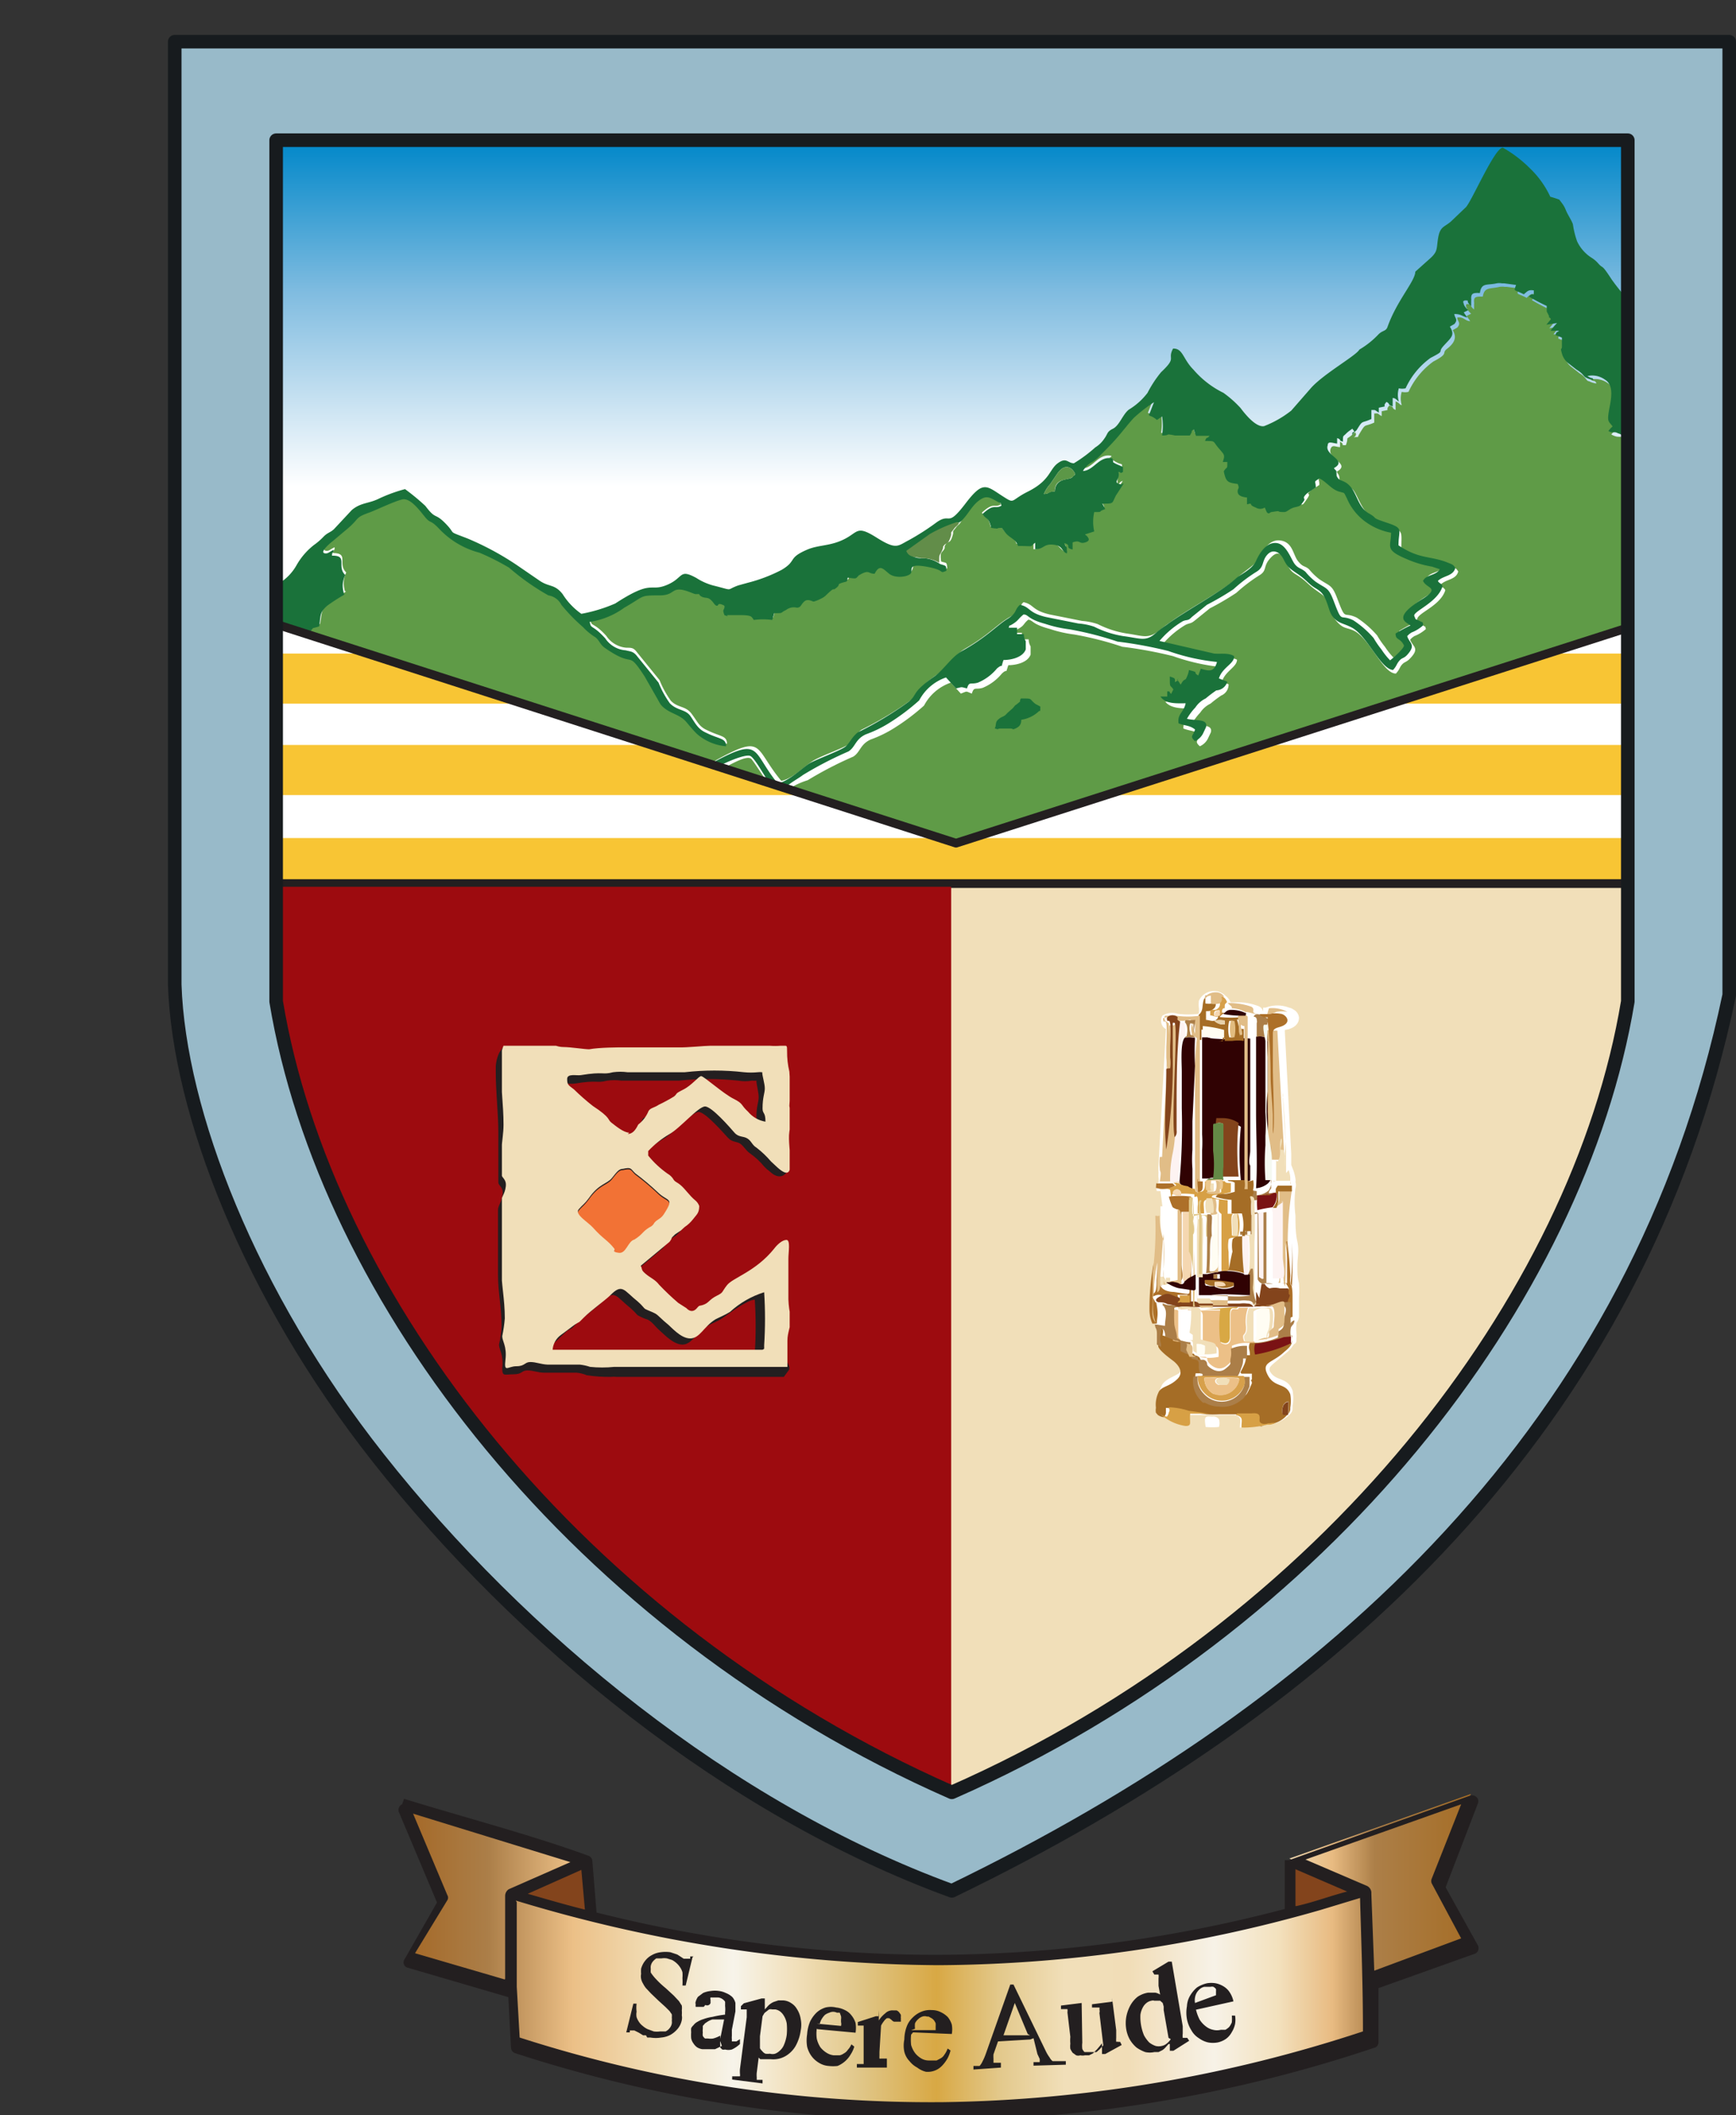 <svg xmlns="http://www.w3.org/2000/svg" xmlns:xlink="http://www.w3.org/1999/xlink" viewBox="0 0 53.75 65.47"><rect x="0" y="0" width="53.75" height="65.47" fill="#333333" stroke="none"/><defs><style>.cls-1,.cls-17,.cls-2,.cls-40,.cls-9{fill:none;}.cls-1{clip-rule:evenodd;}.cls-10,.cls-11,.cls-13,.cls-14,.cls-15,.cls-16,.cls-17,.cls-18,.cls-19,.cls-2,.cls-20,.cls-21,.cls-22,.cls-23,.cls-24,.cls-25,.cls-26,.cls-27,.cls-28,.cls-29,.cls-3,.cls-30,.cls-31,.cls-32,.cls-33,.cls-34,.cls-35,.cls-36,.cls-37,.cls-38,.cls-39,.cls-4,.cls-40,.cls-43,.cls-44,.cls-5,.cls-6,.cls-7,.cls-9{fill-rule:evenodd;}.cls-3,.cls-42{fill:#231f20;}.cls-4{fill:#fff;}.cls-5{fill:url(#GradientFill_1);}.cls-6{fill:#83441c;}.cls-7{fill:#98bac9;stroke-width:0.42px;}.cls-40,.cls-7,.cls-9{stroke:#171b1e;}.cls-17,.cls-18,.cls-40,.cls-7{stroke-linecap:round;stroke-linejoin:round;}.cls-8{clip-path:url(#clip-path);}.cls-9{stroke-miterlimit:22.93;stroke-width:0.14px;}.cls-10{fill:#f8c534;}.cls-11{fill:url(#GradientFill_2);}.cls-12{clip-path:url(#clip-path-2);}.cls-13{fill:#5f9b47;}.cls-14{fill:#1a723a;}.cls-15{fill:#628d49;}.cls-16{fill:#5c9747;}.cls-17,.cls-18{stroke:#231f20;}.cls-17{stroke-width:0.27px;}.cls-18,.cls-28,.cls-46{fill:#f1dfb9;}.cls-18{stroke-width:0.27px;}.cls-19{fill:#9d0b0f;}.cls-20{fill:#e1bd87;}.cls-21{fill:#300203;}.cls-22{fill:#a56d26;}.cls-23{fill:#ecc087;}.cls-24{fill:#ab7e48;}.cls-25{fill:#d7a045;}.cls-26{fill:#ad7029;}.cls-27{fill:#fdf3f2;}.cls-29{fill:#f5f9f1;}.cls-30{fill:#f5d7b1;}.cls-31{fill:#648a46;}.cls-32{fill:#d7a04b;}.cls-33{fill:#fffdf3;}.cls-34{fill:#d8a844;}.cls-35{fill:#7a1214;}.cls-36{fill:#e0c687;}.cls-37{fill:#e2bc7f;}.cls-38{fill:#ecc88e;}.cls-39{fill:#e6d0aa;}.cls-40{stroke-width:0.42px;}.cls-41{clip-path:url(#clip-path-3);}.cls-43{fill:#a11d20;}.cls-44{fill:#f27235;}.cls-45{clip-path:url(#clip-path-5);}</style><linearGradient id="GradientFill_1" x1="12.45" y1="60.43" x2="45.54" y2="60.43" gradientUnits="userSpaceOnUse"><stop offset="0" stop-color="#a46725"/><stop offset="0.08" stop-color="#ab7e48"/><stop offset="0.16" stop-color="#ecc087"/><stop offset="0.24" stop-color="#f1dfb9"/><stop offset="0.31" stop-color="#f7f4ea"/><stop offset="0.37" stop-color="#f1dfb9"/><stop offset="0.43" stop-color="#e0c687"/><stop offset="0.5" stop-color="#d8a844"/><stop offset="0.56" stop-color="#e3c98c"/><stop offset="0.62" stop-color="#f1dfb9"/><stop offset="0.68" stop-color="#f1ddb7"/><stop offset="0.76" stop-color="#f7f2e7"/><stop offset="0.82" stop-color="#f3e1bd"/><stop offset="0.87" stop-color="#e8bb82"/><stop offset="0.91" stop-color="#ac7f48"/><stop offset="1" stop-color="#a56d26"/></linearGradient><clipPath id="clip-path"><path class="cls-1" d="M8.55,4.34H50.4V31c-1.52,9.16-9.31,19.37-20.93,24.48C17.85,50.37,10.07,40.16,8.55,31Z"/></clipPath><linearGradient id="GradientFill_2" x1="29.47" y1="4.34" x2="29.47" y2="15.06" gradientUnits="userSpaceOnUse"><stop offset="0" stop-color="#0087c9"/><stop offset="0.44" stop-color="#80bce0"/><stop offset="1" stop-color="#fff"/></linearGradient><clipPath id="clip-path-2"><polygon class="cls-1" points="8.48 19.3 29.6 26.1 50.47 19.41 50.47 0.23 8.48 0.13 8.48 19.3"/></clipPath><clipPath id="clip-path-3"><path class="cls-1" d="M23.42,42H22.21c-.56,0-1.08,0-1.59,0S19.56,42,19,42c-.35,0-.62,0-1,0h-.78l-.31,0a.61.61,0,0,1,.27-.45l.38-.36c.21-.12.07,0,.29-.22s.62-.49.8-.68c.39-.39.42-.16.87.2a2,2,0,0,1,.22.22,1.55,1.55,0,0,0,.32.14c.15.08.23.22.35.32s.43.45.72.45.43-.37.78-.58c.11-.07.3-.13.46-.24s.77-.57,1-.57a13,13,0,0,1,0,1.65.36.36,0,0,0,0,.11ZM24,32.63c-.16,0-.21,0-.34,0l-.42,0H23l-.46,0-.72,0c-.18,0-.73.06-1,.06H20.5l-.32,0c-.2,0-.84,0-1,0s-.78,0-1.1.06c-.13,0-.57-.07-.79-.07s-.3-.09-.46-.09l-.69,0a1.55,1.55,0,0,1-.21,0l-.29-.27-.18.26a1.22,1.22,0,0,0-.11.61c0,.62.08,1.28.08,1.88,0,.26,0,.51,0,.76v.27c0,.11,0,.14,0,.25s0,.14,0,.25.17.14.13.39-.13.3-.14.46v1.09c0,.18,0,.32,0,.52v.4c0,.56.11,1,.11,1.6a3.28,3.28,0,0,1-.08.56c0,.16.15.31.1.73,0,.27.07.19.35.19s.24-.12.43-.12.32.07.52.07l1,0a1.07,1.07,0,0,1,.32.08,4.5,4.5,0,0,0,.75.05.79.79,0,0,1,.17,0l.85,0c.09,0,.09,0,.18,0,.69,0,1.63,0,2.22,0l1.93,0,.19-.26-.23-.55c0-.27.11-.46.11-.71a2.41,2.41,0,0,1-.07-.57l0-.65c0-.23,0-.41,0-.62s.07-.58-.05-.58-.29.16-.38.27c-.57.71-1.28.9-1.47,1.14s-.1.22-.32.33-.23.21-.38.26-.14,0-.22.11-.22.14-.34,0l-.3-.27a6.5,6.5,0,0,1-.6-.57,2.18,2.18,0,0,0-.42-.33c-.12-.12-.08-.13-.14-.25l.88-.74c.13-.16,0-.08.18-.23l.17-.13c.06,0,.26-.26.31-.3a1.26,1.26,0,0,0,.24-.22c.12-.15.21-.2.21-.43,0,0-.26.06-.31,0s-.31-.35-.44-.46-.17-.09-.23-.18a.57.57,0,0,0-.19-.19,3.14,3.14,0,0,1-.6-.55c0-.06,0-.09,0-.14a2.7,2.7,0,0,1,.64-.53c.33-.17.91-.85,1.12-.85s.77.65.91.8.27.1.39.19.15.19.29.29a2.24,2.24,0,0,1,.45.42.93.93,0,0,0,.15.13c.4.39.65,0,.64-.32s-.26-.5-.22-.73a2.4,2.4,0,0,0,0-.8,6.37,6.37,0,0,0,0-1.07,3.19,3.19,0,0,1-.08-.63c0-.19,0-.16-.16-.16Zm-4.54,6c-.19.05-.24.45-.48.42-.07,0-.1-.08-.14-.13-.19-.27-.35-.3-.66-.66-.15-.17-.58-.4-.44-.57s.18-.15.31-.34c.32-.45.56-.42.73-.63s.22-.28.34-.27.22,0,.38.14a6.3,6.3,0,0,1,.68.58c.32.3.54.14.2.68-.1.16-.19.14-.29.27a.44.44,0,0,1-.16.14c-.21.13-.21.22-.47.37Zm-3.16-4.19a2.16,2.16,0,0,0,0,.29l0,1.88c0,.12,0,.18,0,.29a8.79,8.79,0,0,0,0,1.24,5.11,5.11,0,0,1,0,1.18c0,.3.07.54.07.84,0,.84-.2,1,.13,1s.08-.35.43-.46c.14,0,.2,0,.29-.14s0-.08.31-.34.43-.44.67-.62.09-.15,0-.27a.52.52,0,0,0-.11-.1c-.24-.19-.28-.18-.36-.43s-.12-.13-.2-.2-.1-.15-.15-.26-.14-.09-.34-.26-.25-.15-.25-.3.41-.55.45-.57.1,0,.14-.09,0-.11.08-.15.09,0,.16-.08l.26-.22c.29-.21.19-.28.31-.4s.4-.29.26-.47-.33-.21-.57-.42a4.39,4.39,0,0,1-.51-.42c-.22-.26-.12-.11-.33-.29s-.47-.59-.65-.63-.15.23-.15.38Zm3,.89c-.17,0-.43-.22-.56-.32s0-.14-.58-.52a7.2,7.2,0,0,1-.58-.5c-.17-.14-.2-.15-.2-.33s.28-.09.42-.12c.73-.12.65,0,1-.09a1.62,1.62,0,0,1,.44,0c.15,0,.22,0,.37,0,.46,0,.91,0,1.41,0a8.68,8.68,0,0,1,1.84,0,1.21,1.21,0,0,0,.42,0,.78.78,0,0,0,.14,0c0,.13.07.35.07.51s-.07.27-.07.61c0,.18.09.1.09.42a.89.89,0,0,1-.54-.31c-.23-.22-.13-.24-.45-.4s-.92-.7-1-.7-.28.28-.56.41-.16.11-.27.22-.24.1-.48.26-.26.08-.32.18a.83.83,0,0,1-.32.42C19.49,35.21,19.38,35.36,19.26,35.36Z"/></clipPath><clipPath id="clip-path-5"><path class="cls-1" d="M23.61,41.78l-.82,0-.39,0c-.56,0-1.09,0-1.59,0s-1.07,0-1.62,0c-.34,0-.62,0-1,0h-.77l-.31,0a.62.62,0,0,1,.26-.46L17.8,41c.2-.13.06,0,.28-.22s.62-.5.81-.68c.38-.39.42-.16.86.19.15.13.18.2.23.23s.22.09.31.14.23.21.36.31.42.46.72.46.42-.37.78-.59c.11-.06.29-.13.45-.23A2.82,2.82,0,0,1,23.66,40a12.75,12.75,0,0,1,0,1.64c0,.06,0,.06,0,.11Zm.56-9.41a2.06,2.06,0,0,1-.34,0l-.42,0h-.23l-.45,0-.73,0c-.18,0-.73.06-1,.05h-.34c-.13,0-.19,0-.33,0s-.83,0-1,0-.77,0-1.09.06c-.13,0-.58-.07-.79-.07s-.31-.09-.47-.09l-.68,0a1.8,1.8,0,0,1-.22,0l-.47,0a1.29,1.29,0,0,0-.11.62c0,.61.09,1.27.09,1.87,0,.27-.05.52-.06.76,0,.09,0,.18,0,.27a2.46,2.46,0,0,0,0,.26c0,.09,0,.13,0,.25s.16.14.13.38-.14.31-.14.47v1.08c0,.19,0,.32,0,.52v.4c0,.57.11,1,.11,1.61a4.54,4.54,0,0,1-.08.55c0,.16.15.31.1.73s.07.2.34.2.25-.13.43-.13.32.07.53.08l1,0a1.5,1.5,0,0,1,.32.07,3.69,3.69,0,0,0,.75,0c.09,0,.1,0,.18,0l.84,0,.18,0c.69,0,1.63,0,2.23,0l1.93,0,0-.81c0-.26.11-.46.11-.7a2.88,2.88,0,0,1-.08-.58l0-.65c0-.22,0-.41,0-.61s.07-.58-.06-.58-.29.15-.38.27c-.57.71-1.28.9-1.46,1.13s-.1.22-.32.33-.24.21-.39.27-.13,0-.22.11-.21.13-.33,0L21,40.33a7.91,7.91,0,0,1-.59-.56c-.13-.17-.27-.21-.42-.34s-.09-.12-.15-.25l.89-.74c.12-.16,0-.07.17-.23l.18-.12.12-.11a1.09,1.09,0,0,0,.25-.23c.11-.15.2-.19.2-.42a.41.41,0,0,0-.13-.18c-.16-.13-.31-.35-.44-.46s-.16-.09-.22-.17a.5.5,0,0,0-.19-.19,2.93,2.93,0,0,1-.6-.56c0-.06,0-.09,0-.14a2.91,2.91,0,0,1,.65-.52c.33-.18.9-.86,1.11-.86s.78.66.91.81.27.1.4.18.14.2.29.29a2.94,2.94,0,0,1,.44.42l.15.14c.73.7.34-.53.42-1.06a2.4,2.4,0,0,0,0-.8,6.25,6.25,0,0,0,0-1.06,2.59,2.59,0,0,1-.07-.63c0-.2,0-.17-.17-.17Zm-4.53,6c-.2.05-.25.44-.48.41s-.1-.07-.14-.13c-.2-.26-.35-.3-.66-.65-.16-.18-.58-.41-.44-.57s.17-.15.31-.34c.32-.46.56-.43.72-.63s.22-.28.34-.28c.27-.06.23,0,.38.14a7.83,7.83,0,0,1,.69.58c.31.31.54.15.19.69-.1.15-.19.14-.29.26a.29.29,0,0,1-.15.14c-.22.13-.21.22-.47.38Zm-3.16-4.19a2.36,2.36,0,0,0,0,.29l0,1.87c0,.13,0,.18,0,.29a8.76,8.76,0,0,0,0,1.24,5.78,5.78,0,0,1,0,1.18c0,.31.07.55.07.85,0,.83-.19,1,.13,1s.08-.34.43-.45c.15,0,.2,0,.3-.14s0-.08.3-.34.44-.44.68-.63.08-.15,0-.27a.43.43,0,0,0-.1-.09c-.25-.19-.28-.19-.37-.43s-.12-.14-.2-.2a.61.61,0,0,1-.15-.26c-.06-.14-.13-.09-.34-.26s-.25-.15-.25-.31.41-.54.45-.56.1,0,.14-.1,0-.11.09-.15.09,0,.15-.08l.27-.21c.28-.22.19-.29.3-.4s.4-.29.26-.47-.33-.22-.56-.42a3.72,3.72,0,0,1-.52-.43c-.21-.26-.12-.11-.32-.29s-.48-.58-.66-.62-.14.22-.14.38Zm3,.88c-.17,0-.42-.21-.55-.31s0-.14-.58-.52a7.28,7.28,0,0,1-.58-.51c-.17-.13-.21-.14-.21-.32s.29-.1.42-.12c.73-.12.66,0,1-.09a1.69,1.69,0,0,1,.45,0c.15,0,.21,0,.36,0,.46,0,.91,0,1.41,0a8.08,8.08,0,0,1,1.84,0,2.18,2.18,0,0,0,.42,0,.52.52,0,0,1,.14,0c0,.12.08.35.08.5s-.07.27-.07.62c0,.18.09.1.09.41a.89.89,0,0,1-.54-.31c-.24-.22-.13-.24-.45-.4s-.92-.7-1-.7-.28.28-.56.42-.16.11-.28.21a5.06,5.06,0,0,1-.48.26c-.13.09-.25.09-.31.19a1,1,0,0,1-.32.42C19.67,35,19.57,35.1,19.44,35.1Z"/></clipPath></defs><title>davy faviconRecurso 3</title><g id="Capa_2" data-name="Capa 2"><g id="Capa_1-2" data-name="Capa 1"><path class="cls-3" d="M16.74,9.35l-.08.12v.08H18.1l.16,0,.26,0,.21-.08.18-.1.16-.12c0-.05.09-.1.13-.16l.06-.11a.7.7,0,0,1-.13.16L19,9.19a.77.77,0,0,1-.18.1,1,1,0,0,1-.21.08l-.25.05-.16,0H16.73V9.35Zm2.53-.46-2.53.46h.2l.07,0,0,0V7.38a.13.13,0,0,0,0-.08s0,0,0,0l0,0-.08,0h-.2V7.11L16.74,7H18a2.81,2.81,0,0,1,.43,0,1.62,1.62,0,0,1,.35.09,1,1,0,0,1,.32.18,1.16,1.16,0,0,1,.23.26,1.46,1.46,0,0,1,.14.31,1.34,1.34,0,0,1,0,.35,1,1,0,0,1,0,.25,1.55,1.55,0,0,1-.07.23,1.14,1.14,0,0,1-.1.19Zm7.48-1.28,0,0A1,1,0,0,1,27,7.31a2.11,2.11,0,0,1,.31-.21A2.6,2.6,0,0,1,27.67,7a2.33,2.33,0,0,1,.38,0l.29,0,.31.08.15,0,.08,0h.06l0,0v0h0l.08-.12h.08v.85l-.07.12H29a1.1,1.1,0,0,0-.12-.29,1,1,0,0,0-.2-.21.71.71,0,0,0-.26-.13.87.87,0,0,0-.28,0,1,1,0,0,0-.25,0l-.22.1-.18.15,0,0,0,0a1.4,1.4,0,0,0-.09.29,1.55,1.55,0,0,0,0,.31,3,3,0,0,0,0,.31,1.91,1.91,0,0,0,.07.28A.9.9,0,0,0,27.5,9a.55.55,0,0,0,.17.17.64.64,0,0,0,.22.1,1.2,1.2,0,0,0,.28,0,.93.93,0,0,0,.24,0,.9.9,0,0,0,.23-.08.8.8,0,0,0,.21-.13,2.19,2.19,0,0,0,.23-.21h0v.22L29,9.19a1.28,1.28,0,0,1-.23.19l-.25.13-.26.07L28,9.6a1.78,1.78,0,0,1-.41,0,1.37,1.37,0,0,1-.36-.11,1.57,1.57,0,0,1-.3-.2A1,1,0,0,1,26.67,9a1.23,1.23,0,0,1-.14-.31,1.13,1.13,0,0,1-.05-.32A1,1,0,0,1,26.54,8a1,1,0,0,1,.15-.32l.06-.1Zm2.83.47h0v0a.75.75,0,0,1,.17-.19.92.92,0,0,1,.33-.19,1.1,1.1,0,0,1,.41-.06,1.18,1.18,0,0,1,.43.06.88.88,0,0,1,.34.19.89.89,0,0,1,.22.3.86.86,0,0,1,.08.36.83.83,0,0,1-.06.32,1,1,0,0,1-.08.18l-.08.12-.08.1a.93.93,0,0,1-.36.26,1.13,1.13,0,0,1-.47.09A1.42,1.42,0,0,1,30,9.51a1.07,1.07,0,0,1-.35-.25A.91.91,0,0,1,29.45,9a1,1,0,0,1-.06-.33.87.87,0,0,1,.07-.37l.06-.11.06-.09Zm8.32,0v0h0a1.18,1.18,0,0,1,.18-.21,1.13,1.13,0,0,1,.35-.21,1.56,1.56,0,0,1,.44-.07H39l.13,0,.08,0,.24.07h.09l0,0,.06-.1h.06v.63l-.07.12h-.07a.84.84,0,0,0-.12-.23A.87.87,0,0,0,39.3,8a.75.75,0,0,0-.2-.1.83.83,0,0,0-.22,0,.71.71,0,0,0-.21,0,.35.35,0,0,0-.16.08L38.42,8s0,.07,0,.11a1.46,1.46,0,0,0-.05.2,1.48,1.48,0,0,0,0,.21.9.9,0,0,0,0,.24.8.8,0,0,0,0,.21.6.6,0,0,0,.08.16.49.49,0,0,0,.13.12l.16.07.19,0H39l.07,0h.07V9s0,0,0,0l0,0,0,0-.05,0h-.12V8.79L39,8.67h1v.06l-.08.12h-.15v.44l-.07.12h0l-.19.07-.2.05-.21,0h-.22l-.26,0-.21-.05-.17-.08L38,9.34l-.13-.12a.67.67,0,0,1-.09-.14.64.64,0,0,1-.08-.19.75.75,0,0,1,0-.21,1,1,0,0,1,.07-.38l.06-.1.06-.09Zm-4.33.69-.07.63-.08.12H31.65V9.49l.08-.12h.2V8a.35.35,0,0,0,0-.06l0,0,0,0-.05,0h-.15v0l.08-.12H32.8v.05l-.08.12h-.17l0,0V9.19a.35.35,0,0,0,0,.06l0,0,0,0h.34l.14,0a.35.35,0,0,0,.12,0l.1-.07a.12.12,0,0,0,0,0l0-.05.07-.18h0l.08-.12h.06Zm2.16.57h.19V7.92a.05.05,0,0,0,0,0l0,0-.07,0h-.15v0l.08-.12h1.66v.53l-.08.12h-.06a.69.69,0,0,0,0-.17A.41.41,0,0,0,37.13,8,.35.35,0,0,0,37,7.94l-.12-.05-.12,0h-.31v.59h0l.16,0a.24.24,0,0,0,.08-.06l0,0a.84.84,0,0,0,0-.18h0L36.9,8H37V9l-.08.13h-.07a.59.59,0,0,0,0-.14.54.54,0,0,0,0-.11l-.06-.08-.07,0-.09,0h0v.5a.18.18,0,0,1,0,.06l0,0,0,0h.24a1,1,0,0,0,.25,0,.56.56,0,0,0,.19-.09.27.27,0,0,0,.11-.1L37.4,9h0l.07-.12h.07l-.09.58-.08.12H35.65V9.49l.08-.12Zm5.08-1.5h.31l.12,0a.33.33,0,0,1,.12.05.35.35,0,0,1,.09.07.41.41,0,0,1,.07.11.69.69,0,0,1,0,.17h.07l.07-.12V7.64H40.05L40,7.76v0h.16l.06,0,0,0a.05.05,0,0,1,0,0V9.35h-.2L40,9.49v.06h1.72l.08-.12.09-.58H41.8L41.72,9h0s0,.09,0,.13a.5.5,0,0,1-.11.1.61.61,0,0,1-.2.09.9.9,0,0,1-.25,0h-.23l0,0v0s0,0,0-.06v-.5h0l.09,0,.07,0,.06.08a.54.54,0,0,1,0,.11l0,.14h.06L41.29,9V8h-.07l-.07.12h0a.8.8,0,0,1,0,.18l0,0a.24.24,0,0,1-.08.06l-.16,0h0V7.87Zm-7.08-.23h1.06v.05l-.08.12h-.16l-.06,0V9.19s0,.05,0,.06l0,0,0,0h.34l.15,0,.12,0,.09-.07.06,0,0-.05a.75.75,0,0,0,.07-.18h0l.08-.12h.07l-.08.63-.07.12H33.65V9.49l.08-.12h.19V8s0,0,0-.06,0,0,0,0l0,0-.06,0h-.14v0l.08-.12Zm-10.84,0h.66v.05l-.08.12h0l-.1,0a.16.16,0,0,0-.09.07h0a1,1,0,0,1-.09.17l-.68,1.37-.08.12h-.05l-.68-1.42-.1-.2s0-.09-.07-.1a.1.1,0,0,0-.05,0l-.1,0h0v0l.07-.12h1v.05l-.08.12h-.15c.15.35.33.69.49,1L23,8.1l0-.07V7.91l0,0,0,0,0,0-.07,0h-.1v0l.08-.12Zm2.2,0L25,7.76v0h0l.11,0,.07,0,0,0v0a.31.31,0,0,1,0,.09.59.59,0,0,1,0,.08l-.33.5L24.47,8l-.08-.15v0h.1l.08-.12V7.64h-1l-.08.12v0h.09l.06,0,.08.09.12.18.46.76v.47h-.24L24,9.49v.06h1.12l.08-.12V9.37H25l-.06,0,0,0,0,0a.35.35,0,0,1,0-.06V8.69l.35-.53,0,0L25.38,8a.57.57,0,0,1,.1-.11l.06,0,.08,0h0l.08-.12V7.64Zm5.36.18a.4.4,0,0,0-.24.07A.31.31,0,0,0,30.1,8,1.14,1.14,0,0,0,30,8.2a1.72,1.72,0,0,0,0,.34,1.48,1.48,0,0,0,.05.39.73.73,0,0,0,.13.28.33.33,0,0,0,.15.11.38.38,0,0,0,.19,0l.14,0a.22.22,0,0,0,.11-.05.18.18,0,0,0,.09-.08l0-.06A1.05,1.05,0,0,0,31,8.94a2.26,2.26,0,0,0,0-.27,2.91,2.91,0,0,0,0-.31,1,1,0,0,0-.06-.22A.53.53,0,0,0,30.81,8a.41.41,0,0,0-.1-.09.34.34,0,0,0-.12-.06l-.14,0ZM20.8,9a1.91,1.91,0,0,1,.15.32H20.8l-.07.12v.06h1l.08-.12V9.37h0l-.08,0a.07.07,0,0,1-.06,0l-.08-.09-.09-.17L20.75,7.6h0l-.07.12-.71,1.42-.06.11,0,0-.08.05-.1,0h0l-.08.12v.06h.67l.08-.12V9.37H20.2l-.07,0-.05-.05s0,0,0-.06a.13.13,0,0,1,0-.06l0-.08,0-.05Zm-.33-.69.22.46h-.45l.23-.46Zm-2.69-1.1.2,0a.69.69,0,0,1,.19,0,.52.52,0,0,1,.19.11.86.86,0,0,1,.14.18,1.08,1.08,0,0,1,.13.33,2.5,2.5,0,0,1,0,.42,1.85,1.85,0,0,1-.06.5,1,1,0,0,1-.08.21l0,0a.48.48,0,0,1-.22.15.65.65,0,0,1-.29,0h-.09l-.06,0,0,0,0,0s0,0,0-.06V7.25Z"/><path class="cls-4" d="M16.74,9.42V9.35h.2l.07,0h0l.06,0s0,0,0,0a.12.12,0,0,0,0-.07V7.26s0-.07,0-.08h0l0,0L17,7.1h0l-.07,0h-.2V7H18a2.81,2.81,0,0,1,.43,0,1.62,1.62,0,0,1,.35.09,1,1,0,0,1,.32.18,1.16,1.16,0,0,1,.23.26,1.46,1.46,0,0,1,.14.31,1.34,1.34,0,0,1,0,.35,1,1,0,0,1,0,.25,1.55,1.55,0,0,1-.07.23c0,.07-.07.14-.1.2l-.14.16L19,9.17l-.18.1-.22.08-.25.05-.16,0H16.74Zm1-2.29v2s0,0,0,.06l0,0,0,0h0l.06,0H18a.65.65,0,0,0,.29,0,.48.48,0,0,0,.22-.15.89.89,0,0,0,.18-.35,2.41,2.41,0,0,0,0-.5,1.76,1.76,0,0,0,0-.42.87.87,0,0,0-.12-.33.65.65,0,0,0-.15-.18.42.42,0,0,0-.18-.11.49.49,0,0,0-.19,0l-.28,0Zm3.1,1.79h-.69l-.08.17a.13.13,0,0,0,0,.08.13.13,0,0,0,0,.06s0,0,0,.06l.05.05h0l.07,0h.13v.06h-.67V9.37h0l.1,0,.08-.05.07-.1A.87.87,0,0,0,20,9l.71-1.42h0l.71,1.46.09.17.08.09a.07.07,0,0,0,.06,0l.08,0h0v.06h-1V9.37H21l.06,0,0,0s0,0,0,0v0h0v0l0-.07-.11-.22Zm-.05-.11-.29-.6-.3.6Zm2.72-1.17h-.66v.05H23l.07,0h0l0,0h0v0s0,0,0,0a493234200477.19,493234200477.19,0,0,1,0,.08h0a.17.17,0,0,1,0,.07l-.05.12-.39.78L22.24,8l0-.11s0,0,0-.06a0,0,0,0,0,0,0v0s0,0,0,0l0,0h0l.07,0h.14V7.64h-1v.05h0l.09,0a.09.09,0,0,1,.06,0,.21.21,0,0,1,.06.1l.11.2.68,1.42h0l.68-1.37c0-.08.08-.14.11-.19a.42.42,0,0,1,.07-.11.28.28,0,0,1,.09-.07l.11,0h0V7.64Zm2.16,0v.05h0l-.08,0-.07,0h0l-.09.11L25.32,8l-.42.65v.54a.35.35,0,0,0,0,.06h0l0,0,0,0,.06,0h.18v.06H24.09V9.37h.19l.06,0h0l0,0,0,0h0a.18.18,0,0,1,0-.06V8.76L24,8l-.12-.18-.08-.09-.06,0H23.6V7.64h1v.05h-.12l-.05,0h0a0,0,0,0,0,0,0s0,0,0,0a.27.27,0,0,0,0,.08l.08.15.36.59.35-.53a.82.82,0,0,0,.1-.17.23.23,0,0,0,0-.09,0,0,0,0,0,0,0l0,0h0l-.07,0-.11,0h0V7.64Zm3.42-.7v.84h-.08a.86.86,0,0,0-.13-.29.67.67,0,0,0-.2-.21.89.89,0,0,0-.25-.14,1.35,1.35,0,0,0-.29,0l-.24,0-.22.1-.18.15a1.27,1.27,0,0,0-.13.19,1.4,1.4,0,0,0-.09.29,1.55,1.55,0,0,0,0,.31,3,3,0,0,0,0,.31,1.91,1.91,0,0,0,.07.28A.9.9,0,0,0,27.5,9a.55.55,0,0,0,.17.17.64.64,0,0,0,.22.1,1.2,1.2,0,0,0,.28,0,.93.93,0,0,0,.24,0,.9.9,0,0,0,.23-.08.8.8,0,0,0,.21-.13,2.19,2.19,0,0,0,.23-.21h0v.22h0a1.88,1.88,0,0,1-.24.18,1.83,1.83,0,0,1-.24.13l-.27.07-.3,0a1.73,1.73,0,0,1-.41,0,1.09,1.09,0,0,1-.36-.12.91.91,0,0,1-.3-.19,1,1,0,0,1-.22-.25,1,1,0,0,1-.14-.31,1.13,1.13,0,0,1-.05-.32,1.27,1.27,0,0,1,.05-.34,1.37,1.37,0,0,1,.16-.32A1,1,0,0,1,27,7.31a2.11,2.11,0,0,1,.31-.21A2.6,2.6,0,0,1,27.67,7a2.33,2.33,0,0,1,.38,0l.29,0,.31.08.15,0,.08,0h.06l0,0L29,7s0,0,0-.07h.08Zm1.38.67a1.18,1.18,0,0,1,.43.06.88.88,0,0,1,.34.19.89.89,0,0,1,.22.3.86.86,0,0,1,.08.36.83.83,0,0,1-.06.32.78.78,0,0,1-.16.28.93.93,0,0,1-.36.26,1.16,1.16,0,0,1-.47.09,1.21,1.21,0,0,1-.48-.09.85.85,0,0,1-.35-.24,1,1,0,0,1-.18-.28,1.26,1.26,0,0,1-.05-.33.87.87,0,0,1,.07-.37.93.93,0,0,1,.23-.3.92.92,0,0,1,.33-.19,1.1,1.1,0,0,1,.41-.06Zm0,.09a.4.4,0,0,0-.24.07.42.42,0,0,0-.17.18A.81.81,0,0,0,30,8.2a1.72,1.72,0,0,0,0,.34,1.48,1.48,0,0,0,.05.39.73.73,0,0,0,.13.28.33.33,0,0,0,.15.11.38.38,0,0,0,.19,0l.14,0a.22.22,0,0,0,.11-.05.38.38,0,0,0,.12-.1A.8.8,0,0,0,31,9,.65.65,0,0,0,31,8.82a1.14,1.14,0,0,0,0-.27,1.47,1.47,0,0,0,0-.31A1,1,0,0,0,31,8a.53.53,0,0,0-.08-.15.31.31,0,0,0-.11-.09.23.23,0,0,0-.12-.06l-.13,0Zm3,1.1-.07.63H31.73V9.37h.15l.06,0h0l0,0,0,0h0a.18.18,0,0,1,0-.06V7.84a.18.18,0,0,1,0-.06s0,0,0,0l0,0h0l-.05,0h-.15V7.64H32.8v.05h-.17l-.06,0h0l0,0,0,0a.35.35,0,0,0,0,.06V9.19a.35.35,0,0,0,0,.06l0,0,0,0h.34l.14,0a.35.35,0,0,0,.12,0l.1-.07a.24.24,0,0,0,.08-.09h0A.4.4,0,0,0,33.43,9a1.82,1.82,0,0,0,.08-.19h.06Zm2,0-.08.63H33.73V9.37h.14l.06,0h0a.05.05,0,0,0,0,0s0,0,0,0h0s0,0,0-.06,0-.06,0-.1V8s0-.09,0-.12a.07.07,0,0,0,0,0s0,0,0,0l0,0h0l-.06,0h-.14V7.64h1.06v.05h-.17l-.06,0h0l0,0s0,0,0,0,0,0,0,.06V9.19s0,.05,0,.06l0,0,0,0h.34l.15,0,.12,0,.09-.07.09-.09A.76.76,0,0,0,35.43,9a2,2,0,0,0,.07-.19h.07Zm.92-1.05v.71h0l.16,0,.11-.08a.52.52,0,0,0,.06-.13.8.8,0,0,0,0-.18H37V9H36.9a.59.59,0,0,0,0-.14,1.17,1.17,0,0,0-.05-.11l-.06-.08L36.7,8.6l-.09,0h-.12v.62a.18.18,0,0,1,0,.06h0s0,0,0,0l0,0h.24a1,1,0,0,0,.25,0,.56.56,0,0,0,.19-.09.4.4,0,0,0,.15-.14.67.67,0,0,0,.09-.21h.07l-.09.58H35.73V9.37h.14l.06,0h0a.05.05,0,0,0,0,0s0,0,0,0h0s0,0,0-.06,0-.06,0-.1V8a.28.28,0,0,0,0-.1v0s0,0,0,0l0,0h0l-.07,0h-.15V7.64h1.66v.53h-.06c0-.07,0-.12,0-.17a.41.41,0,0,0-.07-.11.35.35,0,0,0-.09-.07L37,7.77h0l-.12,0h-.39Zm3.24-.15v.63h-.06A.84.84,0,0,0,39.55,8a.85.85,0,0,0-.17-.16.75.75,0,0,0-.2-.1.85.85,0,0,0-.23,0l-.2,0a.51.51,0,0,0-.16.09.8.8,0,0,0-.13.13.75.75,0,0,0-.08.18,1.46,1.46,0,0,0-.05.2,1.48,1.48,0,0,0,0,.21.9.9,0,0,0,0,.24.8.8,0,0,0,0,.21.6.6,0,0,0,.08.16.49.49,0,0,0,.13.12l.16.07.19,0H39l.07,0h.08l.07,0V8.85a.08.08,0,0,1,0,0h0l0,0,0,0-.05,0H39V8.67h1v.06h-.16l0,0a.05.05,0,0,0,0,0h0s0,0,0,0,0,.05,0,.08v.37h0l-.19.07-.2,0-.21,0h-.22l-.26,0-.21,0-.18-.08-.15-.1L38,9.1A1.1,1.1,0,0,1,37.89,9a.64.64,0,0,1-.08-.19.78.78,0,0,1,0-.22,1,1,0,0,1,.08-.37,1,1,0,0,1,.24-.31,1.13,1.13,0,0,1,.35-.21,1.56,1.56,0,0,1,.44-.07H39l.13,0,.08,0,.13,0,.11,0h.09l0,0,0,0,0-.06h.06Zm1.08.15v.71h0l.16,0,.11-.08a.54.54,0,0,0,.07-.13.84.84,0,0,0,0-.18h.07V9h-.07a.59.59,0,0,0,0-.14.37.37,0,0,0-.05-.11l-.06-.08A.18.18,0,0,0,41,8.6l-.09,0h-.12v.5a.41.41,0,0,0,0,.12s0,.05,0,.06h0v0l0,0h.23a.9.9,0,0,0,.25,0,.61.61,0,0,0,.2-.09.47.47,0,0,0,.14-.14,1,1,0,0,0,.1-.21h.06l-.09.58H40.05V9.37h.14l.07,0h0l0,0,0,0h0s0,0,0-.06a.28.28,0,0,0,0-.1V7.85a.13.13,0,0,1,0,0,.05.05,0,0,0,0,0l0,0h0l-.07,0h-.15V7.64h1.66v.53h-.06a.69.69,0,0,0,0-.17.41.41,0,0,0-.07-.11.35.35,0,0,0-.09-.07l-.12-.05h0l-.12,0h-.39Z"/><path class="cls-5" d="M12.45,55.85l5.71,1.76-2.35,1a43,43,0,0,0,26.42-.08l-2.31-1,5.62-2-1,2.68,1,1.88-3.11,1.12v1.8a41.79,41.79,0,0,1-26.5.16l-.09-1.7-3.23-.94,1.1-1.84Z"/><path class="cls-6" d="M18.16,57.61l-2.35,1c.83.26,1.66.49,2.49.7l-.14-1.74ZM40,59.23c.75-.2,1.5-.42,2.26-.66l-2.31-1Z"/><path class="cls-7" d="M5.41,1.29H53.54V30.8c-2.79,13.34-12.22,22-24.07,27.73C22.54,56,16.12,50.72,11.72,45.14c-4-5.06-6.18-10.74-6.31-14.66Z"/><g class="cls-8"><path class="cls-4" d="M8.55,4.34H50.4V31c-1.52,9.16-9.31,19.37-20.93,24.48C17.85,50.37,10.07,40.16,8.55,31Z"/><path class="cls-9" d="M19.74,19.52c0,.11.24.22.24.27s0,0,0,0l.54.59s0,0,0,0,.64.12.69.17l.26.29a2.08,2.08,0,0,1,.44.83.72.72,0,0,0,.7.57l.13.13c-.1-.08.37.62.76.62l.24.11.17.1m0-4.57c.12,0,.7.44.81.44s.24.16.24.2,0,0,0,0,.12.06.13.06m3.65-2c.12,0,.4.31.55.31l.84.25c0-.06,0,0,.06,0m2.08-1.89c.37.54,1.18.23,1.61.66.09,0,.4.27.47.34m-.31-2.19a4.32,4.32,0,0,1,.5.33c.08,0,.17.1.27.1a1,1,0,0,0,.35,0m8.18-4.52c.13,0,.27-.12.41-.15s.37-.23.61-.23a.51.51,0,0,0,.28-.17c0-.06.1-.1.14-.14S45,10,45,10s0,0,0,0M23.47,24c.06,0,.08-.08.13-.08v0l.83-.42.35,0s0,0,0,0,.09.08.09.12h0l.1.16s.08.23.12.23,0,0,0,0,0,.07,0,.07.05.14.08.14l.31.25.74-.53.18-.12c-.06.05.72-.36.82-.36l.31-.2.22-.35.49-.18.57-.37.57-.4h0l.1-.18c0-.1.39-.45.48-.45s.29-.16.29-.25l.53-.49,1.71-1.52s.14.18.2.18c0,.16,1.24.36,1.37.36.47,0,.93.41,1.44.41L36.73,20c0-.13.71-.35.71-.55a1.84,1.84,0,0,0,.31-.19c.09,0,.37-.38.49-.38v0s0,0,0,0,.84-.35.84-.56l.44-.28.18-.33c0-.17.07-.31.25-.31.45,0,.42.61.62.61l0,0s.09,0,.09.05l.88.78.64.8c.11.05.42.4.5.4-.07-.1.69.9.69.93.2,0,.13-.41.38-.41l.16-.12s0,0,0,0l-.13-.31.11-.23.16-.28.12-.39c.08-.08.5-.33.5-.42s0,0,0,0,0,0,0,0-.33-.53.17-.53l.06-.27-1.34-.53-.05,0s0-.67-.52-.67c-.21,0-.69-.4-.69-.64s-.3-.5-.48-.5a17,17,0,0,1-1.51-1.12c-.05,0-.35-.61-.5-.61m-3.46,6.35s.07.06.09.06.17.12.2.12.18.05.19.06h.13a1.64,1.64,0,0,1,.38.1,5.72,5.72,0,0,0,1.31.14c-.89,0-.44,0,0,0,0,0-.14.14-.19.14l0,0s0,0,0,0-.16.23-.18.27-.29.21-.29.24.25.06.38.06c-.26-.06-.13,0,0,0l-.65.63c0,.06-.13.1-.13.16a.27.27,0,0,0-.07.08s-.07.06-.07.08,0,0,0,0,0,0,0,0,0,.2.06.22a1.39,1.39,0,0,0,.41,0h0a.74.74,0,0,1-.29.55h0"/><path class="cls-10" d="M8.55,20.23H50.4v1.55H8.55V20.23ZM50.4,23.06v1.55H8.55V23.06Zm0,2.88v1.55H8.55V25.94Z"/><polygon class="cls-11" points="8.48 19.3 29.6 26.1 50.47 19.41 50.47 0.23 8.48 0.13 8.48 19.3"/><g class="cls-12"><path class="cls-13" d="M24.32,24.59c.84.21,2.42.77,3.35,1.06,2,.63,1.16.62,3.45-.08s4.5-1.41,6.76-2.12,4.48-1.41,6.73-2.14l5-1.59a14.6,14.6,0,0,0,1.66-.57c.11-.15,0-3.64,0-4.28a0,0,0,0,1,0,0v0l0-.25c0-.11,0-.2,0-.31l-.09.2s0,0,0,0,0,0,0,0C51,14.2,50.9,14.27,51,14c-.36-.07-.49-.38-.82-.48-.12,0-.15,0-.29-.07a.86.86,0,0,1,.13-.14c-.09-.16-.16-.19-.12-.45s.2-.8-.12-1a.67.67,0,0,0-.54-.11c.14.08.13,0,.19.12a.62.62,0,0,1-.23-.07c-.09,0-.08-.12-.3-.25l-.23-.18a.57.57,0,0,1-.22-.32c-.09-.2-.07,0,0-.2s0-.17,0-.29l-.2-.08c0-.08,0-.06.11-.13h-.26a1.59,1.59,0,0,1,.2-.24l-.33.05.14-.17,0,0s0,0,0,0,0,0-.06-.1l-.07-.14s0-.12,0-.17a5.77,5.77,0,0,1-.55-.29c.11-.16.16.09.15-.19-.17,0-.2,0-.31.12-.33-.17-.31-.07-.24-.29l-.37-.05s0,0-.07,0a.47.47,0,0,0-.16,0c-.31.07-.47,0-.52.3-.21,0-.28,0-.27.17a.14.14,0,0,1,0,.06v0c0,.07,0,.05,0,.17-.19-.16,0-.14-.21-.17,0,0-.09,0,0,.16a.55.55,0,0,0,.12.14l-.14.07.11.16c-.16,0-.19-.14-.4-.11,0,.12.13.16,0,.31l-.14.08c.16.26,0,.44-.18.58s.08.13-.42.39a2.38,2.38,0,0,0-.77.94.49.49,0,0,1-.21,0,.72.72,0,0,0,0,.41c-.06,0-.1-.1-.19-.11l0,.26c-.15-.07,0-.06-.19-.14-.17.18.1.11-.24.18l0,.15c-.14-.07-.07-.09-.23-.08l0,.28c-.33.15-.25,0-.46.35-.08.13,0,.09-.13.1s.09,0,0-.15c-.09.07-.11.1-.2.16s0,0-.09.24c-.21,0,0,0-.18-.11l0,.17c-.13,0-.24-.09-.29.05-.12.32.64.46.19.71.05.11.05.05.08.17a.11.11,0,0,1,0,.05c.07.22.29.18.43.35s.27.66.57.83.11.14.56.29.35.2.36.7c.67.45,1,.31,1.56.55.13.05.14.06.2.15-.07.26-.36.23-.54.4,0,.09.09.08.14.18-.16.5-.89.71-.87.91s0,0,.14.14.08,0,.13.15a1.16,1.16,0,0,1-.36.22l-.07.05-.06.06c.08.22.31.26,0,.58-.11.12-.17.1-.25.19s-.07.15-.19.28c-.39,0-.77-1-1.25-1.3-.25-.14-.35-.06-.56-.29s-.17-.35-.27-.58-.19-.26-.42-.43-.25-.23-.46-.38-.28-.13-.43-.45-.29-.38-.51-.13-.08.37-.33.52a4.91,4.91,0,0,0-.71.54,8.37,8.37,0,0,1-.82.48l-.47.38c-.12.1-.15.07-.28.13a2.84,2.84,0,0,0-.72.61l1.69.39c.2,0,.45,0,.62.08,0,.23-.37.35-.47.69l.21.07a.37.37,0,0,1-.23.35,4,4,0,0,0-.33.25.8.8,0,0,0-.32.28,1.77,1.77,0,0,0-.26.35c.28.07.66,0,.59.26l-.08.17a.51.51,0,0,1-.26.26c-.18-.16-.05-.16,0-.36-.16-.13-.31-.11-.51-.19,0-.3.16-.33.22-.62-.27,0-.62,0-.78-.21l.21,0,0-.16c.08,0,0,0,.12.08l.07-.14c-.13-.16-.08,0-.11-.4.14.06.12,0,.16.17.09-.06,0,0,.1-.11,0,.05,0,0,0,.08s0,.06.08.11c.09-.17.08,0,.16-.18s.06-.2.09-.27c.36.09.09,0,.29.17l.08-.21c.25.07.41.12.5-.21a6.43,6.43,0,0,1-1.51-.34,13,13,0,0,0-1.57-.29,10.16,10.16,0,0,0-1.49-.38,3.88,3.88,0,0,1-.75-.17c-.56-.15-.51-.26-.67-.29-.17.14-.11.18-.34.3s-.06,0-.12.11l.26,0v.2l.21,0a.43.43,0,0,0,.06.22,0,0,0,0,1,0,0l0,.25c-.09.25-.45.33-.69.33-.11.33,0,.07-.2.26a1.53,1.53,0,0,1-.59.44c-.23.07-.27-.05-.34.18-.2-.08-.13-.08-.34,0l-.31-.34a1.48,1.48,0,0,0-.83.71,6.65,6.65,0,0,1-.93.7,3.69,3.69,0,0,1-.72.35c-.33.15-.32.39-.54.53a11.48,11.48,0,0,0-1.41.73C24.69,24.25,24.35,24.42,24.32,24.59Z"/><path class="cls-14" d="M31.62,22.28c0,.16-.07.22-.18.27s-.06,0-.16,0l-.27,0c-.21,0,0,.05-.21,0,.06-.13,0-.19.12-.29s.15-.05.27-.19l.17-.15s0,0,.05-.06,0,0,.12-.1,0,0,.08-.14c.39,0,.23,0,.45.17l.15.08c0,.22,0,.09-.06.16A1,1,0,0,1,31.62,22.28Z"/><path class="cls-13" d="M29.69,16.12c.13.05,0,.05.08,0a.36.36,0,0,1-.11.14.44.44,0,0,0-.07.08l0,0-.08.1s0,.05,0,.08c-.09.34-.13.2-.22.32s0,.08-.07.18-.12.07-.08.36c.17.06.17,0,.19.21-.25.1-.09,0-.62-.13s-.38.07-.49.22-.52.12-.66,0-.29-.28-.45,0c-.2-.05-.21-.13-.4,0s0,.18-.43.12c0,.18,0,.12-.18.16s-.06.06-.18.16,0-.09-.33.24c-.08.08-.26.22-.37.18s-.11-.19-.29,0-.1.19-.23.19a.39.39,0,0,0-.33.07c-.21.12-.06.13-.37.1l-.06.21a2.09,2.09,0,0,0-.57,0c-.08-.1,0-.12-.45-.15h-.14c-.08,0,0,0-.21,0s.13.09-.11,0c-.08-.21,0-.11,0-.29-.26-.14-.1,0-.24,0s-.11-.13-.17-.17-.17,0-.27-.1-.06-.06-.1-.09l-.12,0c-.07,0-.35-.17-.54-.14s-.19.18-.57.18c-.63,0-.44,0-1.09.38a2.43,2.43,0,0,1-1.07.44c0,.24.07.06.48.51a.83.83,0,0,0,.63.37c.16,0,.22,0,.33.15l.69.85a3,3,0,0,0,.35.64c.22.23.45.15.64.4s.23.4.48.51c.42.21.61.16.62.42a1.57,1.57,0,0,1-.91-.39c-.11-.11-.21-.23-.31-.35-.23-.28-.57-.26-.81-.56l-.25-.44-.24-.42c-.57-.91-.27-.22-1.21-.87-.18-.12-.17-.22-.31-.34a1.88,1.88,0,0,1-.39-.32,5.53,5.53,0,0,1-.67-.69.54.54,0,0,0-.4-.29,7.34,7.34,0,0,1-1.22-.86,7.72,7.72,0,0,0-.91-.46,2.63,2.63,0,0,1-1.27-.76c-.25-.26-.27-.17-.39-.31s-.43-.65-.74-.58-.7.29-1,.4c-.51.18-.27.17-.78.58l-.38.32c-.08.06-.44.37-.2.37.08,0,.11-.05.24-.11,0,.13,0,0-.05.18.51,0,.13.33.41.6l0,0a.77.77,0,0,0-.05.54c0,.09.1,0,0,.08a5.54,5.54,0,0,0-.51.33c-.23.22-.19.31-.25.64-.24.09-.13,0-.28.16a.49.49,0,0,1-.28.16l.08.11,1.42.48c1.47.49,3,.93,4.48,1.42.27.09,5.78,1.86,5.94,1.88.39,0,.58.23.92,0,1.48-.81,1.15-.37,2,.65.37-.07.73-.47,1-.63s1-.41,1.11-.52.19-.29.37-.43a10.87,10.87,0,0,0,1.55-.93c.32-.24.07-.28.82-.8.28-.2.53-.6.84-.78.76-.44,1-.77,1.42-1s.21-.28.39-.44c.33.07.25.25.81.38l1,.2a1.94,1.94,0,0,1,.49.1,3.06,3.06,0,0,0,.9.29c.5.07.65.18,1-.09a3.19,3.19,0,0,1,.33-.25c.59-.44,1.69-1,2.15-1.44.14-.13.58-.42.63-.55s.25-.6.64-.55.39.44.55.64.2.13.34.25a1.89,1.89,0,0,0,.32.31c.34.23.39.16.56.61.27.71.17.37.6.58a3,3,0,0,1,.63.55,2.65,2.65,0,0,0,.24.35,2.24,2.24,0,0,0,.27.34c.08-.06.43-.36.43-.46-.12-.25-.24-.15-.26-.37a4.77,4.77,0,0,1,.46-.25c-.11-.1-.58-.22.39-.83.55-.35.11-.31,0-.55.1-.2.4-.16.52-.36,0,0,0,0,0,0l-.24-.08a3.34,3.34,0,0,1-.8-.24c-.68-.29-.46-.37-.47-.81a1.92,1.92,0,0,1-.69-.27,1.73,1.73,0,0,1-.68-.8c-.11-.23,0-.15-.26-.21s-.4-.32-.59-.4c-.2.13-.11.06-.11.28l-.27.18c-.2.19.06,0-.11.25s-.11.15-.26.18-.24.14-.34.15c-.31,0,0-.08-.39,0,0,0-.08,0-.15,0l-.06-.14a.26.26,0,0,1-.28,0c-.22-.11,0-.15-.27-.1v-.21c-.2,0-.24,0-.29-.19s0-.07,0-.23c-.32,0-.36-.07-.43-.39.16-.18.14,0,.11-.29,0,0-.08,0-.14,0,.07-.22,0-.29-.13-.43s-.08-.22-.42-.22c.06-.12.06-.05.14-.16H37l-.07-.2c-.17.09,0,0-.12.19l-.46,0c-.35-.05-.11,0-.4,0a1.93,1.93,0,0,0,0-.59l-.16.11a.62.62,0,0,0-.25-.14l.16-.41a4.88,4.88,0,0,0-.62.48c-.16.17-.33.41-.49.58s-.33.36-.52.55a1.31,1.31,0,0,1-.28.24.71.71,0,0,0-.29.28c.35,0,.5-.48.91-.39,0,.1-.17,0,.06.14s.19.08.27.13v.15c-.14.07,0,0-.14,0,.08.22,0,.14,0,.36s.06,0,.16,0l-.24.37c-.13.24-.05.21-.42.25l.09.17c-.28.13,0,.09-.34.09a1.35,1.35,0,0,0,0,.6l-.28.09c0,.08.15.17,0,.25s-.14-.06-.39,0c0,.13,0,.08,0,.22-.21-.06,0-.13-.26-.2,0,.16.06.08.08.19v.07a.17.17,0,0,1,0,.1c-.17-.06-.2-.24-.42-.27S32.29,17,32,17v-.27c-.2.15,0,.11-.53.1-.06-.21-.25-.24-.38-.4A1.67,1.67,0,0,1,31,16.3c-.25.06,0,.09-.33,0-.09-.36-.13-.22-.27-.43.38-.35.37-.13.59-.26-.07-.12-.06-.06-.16-.14s-.29-.24-.56,0S29.91,16,29.69,16.12Z"/><path class="cls-14" d="M32.32,15.29a1.1,1.1,0,0,1,.2-.31l.21-.31c.24-.35.46-.21.56,0-.06.1,0,0-.09.1s-.52,0-.54.44c-.23,0-.16.08-.34.08ZM9.4,19.82l-.08-.11a.49.49,0,0,0,.28-.16c.15-.16,0-.07.28-.16.06-.33,0-.42.25-.64a5.54,5.54,0,0,1,.51-.33c.06-.08,0,0,0-.08a.77.77,0,0,1,.05-.54l0,0c-.28-.27.1-.61-.41-.6,0-.14.05-.05.05-.18-.13.06-.16.11-.24.11-.24,0,.12-.31.2-.37l.38-.32c.51-.41.27-.4.78-.58.28-.11.73-.33,1-.4s.6.42.74.58.14.05.39.31a2.63,2.63,0,0,0,1.27.76,7.72,7.72,0,0,1,.91.46,7.34,7.34,0,0,0,1.22.86.54.54,0,0,1,.4.29,5.53,5.53,0,0,0,.67.69,1.88,1.88,0,0,0,.39.32c.14.12.13.22.31.34.94.65.64,0,1.21.87l.24.42.25.44c.24.3.58.28.81.56.1.12.2.24.31.35a1.57,1.57,0,0,0,.91.39c0-.26-.2-.21-.62-.42-.25-.11-.33-.29-.48-.51s-.42-.17-.64-.4a3,3,0,0,1-.35-.64l-.69-.85c-.11-.12-.17-.11-.33-.15a.83.83,0,0,1-.63-.37c-.41-.45-.44-.27-.48-.51a2.43,2.43,0,0,0,1.07-.44c.65-.37.46-.38,1.09-.38.38,0,.38-.16.57-.18s.47.13.54.14l.12,0s0,.05.1.09.17,0,.27.1.1.15.17.17,0-.13.24,0c0,.18-.08.08,0,.29.24.09,0,0,.11,0s.13,0,.21,0h.14c.41,0,.37.05.45.15a2.09,2.09,0,0,1,.57,0l.06-.21c.31,0,.16,0,.37-.1a.39.39,0,0,1,.33-.07c.13,0,.12-.09.23-.19s.25,0,.29,0,.29-.1.37-.18c.34-.33.18-.12.33-.24s0-.1.18-.16.14,0,.18-.16c.38.06.19,0,.43-.12s.2,0,.4,0c.16-.31.26-.15.45,0s.56.1.66,0-.14-.33.49-.22.37.23.62.13c0-.17,0-.15-.19-.21a1,1,0,0,0-.48-.18c-.22,0-.4,0-.48-.23l.73-.52a4.34,4.34,0,0,1,.84-.37c.22-.17.34-.47.57-.65s.33-.13.56,0,.09,0,.16.14c-.22.13-.21-.09-.59.26.14.21.18.07.27.43.33.05.08,0,.33,0a1.67,1.67,0,0,0,.12.16c.13.16.32.19.38.4.55,0,.33.05.53-.1V17c.28,0,.25-.17.56-.14s.25.21.42.27a.17.17,0,0,0,0-.1V17c0-.11,0,0-.08-.19.25.07,0,.14.26.2,0-.14,0-.09,0-.22.25-.09.19.06.39,0s.08-.17,0-.25l.28-.09a1.35,1.35,0,0,1,0-.6c.32,0,.06,0,.34-.09l-.09-.17c.37,0,.29,0,.42-.25l.24-.37c-.1,0,0,.06-.16,0s.06-.14,0-.36c.12,0,0,.07.14,0v-.15c-.08-.05-.19-.08-.27-.13s0,0-.06-.14c-.41-.09-.56.37-.91.39a.71.71,0,0,1,.29-.28,1.31,1.31,0,0,0,.28-.24c.19-.19.34-.34.52-.55s.33-.41.49-.58a4.88,4.88,0,0,1,.62-.48l-.16.41a.62.62,0,0,1,.25.14l.16-.11a1.93,1.93,0,0,1,0,.59c.29,0,.05-.07.4,0l.46,0c.12-.18,0-.1.12-.19l.07.2h.42c-.08.11-.08,0-.14.16.34,0,.23,0,.42.22s.2.21.13.43c.06,0,.12,0,.14,0,0,.26,0,.11-.11.29.07.32.11.35.43.39.07.16,0,.12,0,.23s.09.17.29.19v.21c.23-.05,0,0,.27.1a.26.26,0,0,0,.28,0l.06.14c.07.09.1,0,.15,0,.37-.06.08,0,.39,0,.1,0,.16-.11.34-.15s.17-.06.26-.18-.09-.06.11-.25l.27-.18c0-.22-.09-.15.11-.28.19.08.37.33.59.4s.15,0,.26.21a1.73,1.73,0,0,0,.68.8,1.92,1.92,0,0,0,.69.27c0,.44-.21.52.47.81a3.34,3.34,0,0,0,.8.24l.24.08s0,0,0,0c-.12.2-.42.16-.52.36.1.24.54.2,0,.55-1,.61-.5.73-.39.83a4.77,4.77,0,0,0-.46.25c0,.22.14.12.26.37,0,.1-.35.4-.43.46a2.24,2.24,0,0,1-.27-.34,2.65,2.65,0,0,1-.24-.35,3,3,0,0,0-.63-.55c-.43-.21-.33.13-.6-.58-.17-.45-.22-.38-.56-.61a1.89,1.89,0,0,1-.32-.31c-.14-.12-.23-.1-.34-.25s-.25-.6-.55-.64-.52.28-.64.55-.49.42-.63.55c-.46.42-1.56,1-2.15,1.44a3.19,3.19,0,0,0-.33.25c-.31.27-.46.16-1,.09a3.06,3.06,0,0,1-.9-.29,1.94,1.94,0,0,0-.49-.1l-1-.2c-.56-.13-.48-.31-.81-.38-.18.16-.08.25-.39.44s-.66.58-1.42,1c-.31.18-.56.58-.84.78-.75.52-.5.56-.82.8a10.87,10.87,0,0,1-1.55.93c-.18.14-.24.31-.37.43s-.9.4-1.11.52-.64.56-1,.63c-.82-1-.49-1.46-2-.65-.34.18-.53,0-.92,0l.08,0,.89.25c0-.12-.06,0,.1-.11s.84-.41,1-.34.55.84.65.9c-.08.07.11.08-.14,0l.54.19c0-.17.37-.34.58-.5a11.48,11.48,0,0,1,1.41-.73c.22-.14.21-.38.54-.53a3.69,3.69,0,0,0,.72-.35,6.65,6.65,0,0,0,.93-.7,1.48,1.48,0,0,1,.83-.71l.31.34c.21-.05.14-.05.34,0,.07-.23.11-.11.34-.18a1.53,1.53,0,0,0,.59-.44c.23-.19.09.07.2-.26.24,0,.6-.08.69-.33l0-.25a0,0,0,0,0,0,0,.43.43,0,0,1-.06-.22l-.21,0v-.2l-.26,0c.06-.14-.06,0,.12-.11s.17-.16.34-.3c.16,0,.11.14.67.29a3.88,3.88,0,0,0,.75.17,10.16,10.16,0,0,1,1.49.38,13,13,0,0,1,1.57.29,6.43,6.43,0,0,0,1.51.34c-.09.33-.25.28-.5.21l-.08.21c-.2-.12.07-.08-.29-.17,0,.07-.06.22-.09.27s-.07,0-.16.18c-.05-.05,0,0-.08-.11s0,0,0-.08c-.06.14,0,.05-.1.11,0-.13,0-.11-.16-.17,0,.37,0,.24.11.4l-.07.14c-.09-.09,0-.07-.12-.08l0,.16-.21,0c.16.24.51.21.78.21-.06.29-.26.32-.22.62.2.08.35.06.51.19-.05.2-.18.2,0,.36a.51.51,0,0,0,.26-.26l.08-.17c.07-.27-.31-.19-.59-.26a1.77,1.77,0,0,1,.26-.35.8.8,0,0,1,.32-.28,4,4,0,0,1,.33-.25A.37.37,0,0,0,38,21.1L37.74,21c.1-.34.49-.46.47-.69-.17-.11-.42-.06-.62-.08l-1.69-.39a2.84,2.84,0,0,1,.72-.61c.13-.06.16,0,.28-.13l.47-.38a8.37,8.37,0,0,0,.82-.48,4.91,4.91,0,0,1,.71-.54c.25-.15.16-.32.33-.52s.39-.11.51.13.18.28.43.45.3.26.46.38.3.14.42.43.11.42.27.58.31.15.56.29c.48.29.86,1.26,1.25,1.3.12-.13.1-.17.19-.28s.14-.07.25-.19c.29-.32.06-.36,0-.58l.06-.06.07-.05a1.16,1.16,0,0,0,.36-.22c0-.12,0-.08-.13-.15s-.08,0-.14-.14.71-.41.87-.91c0-.1-.1-.09-.14-.18.18-.17.47-.14.54-.4-.06-.09-.07-.1-.2-.15-.57-.24-.89-.1-1.56-.55,0-.5.18-.52-.36-.7s-.24-.11-.56-.29-.36-.59-.57-.83-.36-.13-.43-.35a.11.11,0,0,0,0-.05c0-.12,0-.06-.08-.17.45-.25-.31-.39-.19-.71,0-.14.16-.06.29-.05l0-.17c.18.07,0,.06.18.11,0-.2,0-.15.09-.24s.11-.09.2-.16c.13.16,0,.06,0,.15s0,0,.13-.1c.21-.34.13-.2.46-.35l0-.28c.16,0,.09,0,.23.08l0-.15c.34-.07.07,0,.24-.18.14.08,0,.07.19.14l0-.26c.09,0,.13.07.19.11a.72.72,0,0,1,0-.41.49.49,0,0,0,.21,0,2.38,2.38,0,0,1,.77-.94c.5-.26.18-.13.42-.39s.34-.32.18-.58l.14-.08c.13-.15,0-.19,0-.31.21,0,.24.07.4.11l-.11-.16.14-.07a.55.55,0,0,1-.12-.14c-.08-.2,0-.12,0-.16.21,0,0,0,.21.17,0-.12,0-.1,0-.17v0a.14.14,0,0,0,0-.06c0-.16.06-.18.27-.17.05-.33.21-.23.52-.3a.47.47,0,0,1,.16,0c.1,0,0,0,.07,0l.37.05c-.07.22-.09.12.24.29.11-.09.14-.15.31-.12,0,.28,0,0-.15.19a5.77,5.77,0,0,0,.55.29s0,.14,0,.17l.07.14c0,.1,0,0,.06.1s0,0,0,0l0,0-.14.17.33-.05a1.59,1.59,0,0,0-.2.24h.26c-.07.07-.07,0-.11.13l.2.08c0,.12,0,.2,0,.29s-.06,0,0,.2a.57.57,0,0,0,.22.32l.23.18c.22.13.21.21.3.25a.62.62,0,0,0,.23.07c-.06-.11,0,0-.19-.12a.67.67,0,0,1,.54.11c.32.19.17.69.12,1s0,.29.12.45a.86.86,0,0,0-.13.14c.14.09.17,0,.29.07.33.1.46.41.82.48-.11.32,0,.25.15.46,0,0,0,0,0,0s0,0,0,0l.09-.2c0,.11,0,.2,0,.31l0,.25v0a0,0,0,0,0,0,0c0-.73,0-1.6,0-2.34s0-1.6,0-2.32H51.3c0,.09.05,0,0,.07a7.32,7.32,0,0,1-1.4-1.47c-.33-.51-.25-.31-.41-.49s-.23-.17-.38-.31a1.21,1.21,0,0,1-.28-.38,2.74,2.74,0,0,1-.13-.53c-.05-.14-.16-.29-.22-.44s-.12-.21-.2-.32A2.94,2.94,0,0,0,48,6.09a2.91,2.91,0,0,0-.63-.88,3.9,3.9,0,0,0-.84-.64c-.26,0-1,1.75-1.16,1.86l-.45.43c-.2.17-.33.15-.39.49s0,.42-.24.64l-.47.42c0,.29-.57.89-.86,1.71-.05.14-.15.1-.28.23a2.65,2.65,0,0,1-.59.47C42,11,41,11.56,40.6,12l-.62.71a3.24,3.24,0,0,1-.84.48c-.26.05-.61-.4-.73-.56a3.37,3.37,0,0,0-.53-.47,2.91,2.91,0,0,1-.93-.72c-.33-.33-.32-.66-.63-.65-.19.36.14.25-.37.73a3.55,3.55,0,0,0-.42.64,2.06,2.06,0,0,1-.58.52c-.19.15-.29.49-.49.59s-.15.15-.27.31a.9.9,0,0,1-.28.27,4.33,4.33,0,0,1-.66.49c-.19,0-.23-.2-.5,0s-.23.53-.93.88c-.5.25-.41.37-.68.2-.6-.37-.67-.59-1.25.17s-.44.27-.88.57a7.7,7.7,0,0,1-.87.56c-.35.18-.38.31-1-.08s-.56-.17-1,.05-.78.17-1.14.32c-.63.27-.31.34-.8.63a4.86,4.86,0,0,1-1.05.4l-.29.08c-.42.15-.1.17-.79,0a1.84,1.84,0,0,1-.51-.23c-.55-.3-.38,0-.92.22s-.42-.19-1.59.57A4.75,4.75,0,0,1,18,19a2.12,2.12,0,0,1-.58-.61c-.25-.32-.42-.21-.72-.42L16,17.49a8.86,8.86,0,0,0-1.52-.82c-.67-.26-.33-.1-.68-.46s-.29-.1-.63-.55a6.71,6.71,0,0,0-.63-.52,4.76,4.76,0,0,0-.84.31c-.3.14-.54.11-.81.34l-.55.59c-.12.11-.19.1-.32.23a2,2,0,0,1-.3.26,2.12,2.12,0,0,0-.53.61,1.54,1.54,0,0,1-1,.76l-.5.36a1.88,1.88,0,0,1-.45.36l-.11.1V4.34c-.11.16,0,9.58,0,11.09,0,.4,0,3.57,0,3.67A19.66,19.66,0,0,0,9.4,19.82Z"/><path class="cls-15" d="M29.08,17.42c0-.29,0-.19.08-.36s0-.09.07-.18.13,0,.22-.32c0,0,0-.06,0-.08l.08-.1,0,0a.44.44,0,0,1,.07-.08.36.36,0,0,0,.11-.14c0,.05.05.05-.08,0a4.34,4.34,0,0,0-.84.37l-.73.52c.08.21.26.18.48.23A1,1,0,0,1,29.08,17.42Z"/><path class="cls-13" d="M22.21,23.9a15.84,15.84,0,0,0,1.57.5c.25,0,.06,0,.14,0-.1-.06-.51-.73-.65-.9s-.78.25-1,.34S22.23,23.78,22.21,23.9Z"/><path class="cls-16" d="M32.32,15.29c.18,0,.11-.06.34-.08,0-.43.38-.32.54-.44s0,0,.09-.1c-.1-.21-.32-.35-.56,0l-.21.31A1.1,1.1,0,0,0,32.32,15.29Z"/></g><polygon class="cls-17" points="8.48 19.3 29.6 26.1 50.47 19.41 50.47 0.23 8.48 0.13 8.48 19.3"/><path class="cls-18" d="M16.85,46.59c-1-1.4-1.93-2.72-2.8-3.85A28.27,28.27,0,0,1,9,32.5a15.15,15.15,0,0,1-.31-2.23V27.35H50.4V31c-1.52,9.16-9.31,19.37-20.93,24.48A39.07,39.07,0,0,1,16.85,46.59Z"/><path class="cls-19" d="M8.55,27.45h20.9V55.54C17.84,50.42,10.07,40.22,8.55,31.07Z"/><path class="cls-4" d="M39.91,31.19a.35.35,0,0,1,.14.06.32.32,0,0,1,.17.25c0,.19-.14.3-.3.35s-.12,0-.14.06l.2,3.81v0h0V36h0v.06l.07.18a1.29,1.29,0,0,1,.06.25h0a.3.3,0,0,1,0,.1.31.31,0,0,1,0,.19v0a3.45,3.45,0,0,0,0,.85c0,.26,0,.54.06.81s0,.49,0,.73,0,.37.05.55a3.23,3.23,0,0,1,0,.44c0,.15,0,.46,0,.6a.36.36,0,0,1-.08.19l0,.06a1,1,0,0,0,0,.24,1.21,1.21,0,0,1,0,.19c0,.1,0,.13-.08.17a1,1,0,0,1-.25.28l-.37.31s-.12.1-.13.15a.31.31,0,0,0,0,.08c.18.35.54.17.71.61a1.23,1.23,0,0,1,0,.47v.12h0a.28.28,0,0,1-.08.15v0a1.21,1.21,0,0,1-.43.27l-.1,0h-.08a4.37,4.37,0,0,1-1.08.19h-.46a6.22,6.22,0,0,1-1.14-.13l0,0h0a1.54,1.54,0,0,1-.72-.36h0l-.07-.09a.24.24,0,0,1,0-.08h0v-.12a1.14,1.14,0,0,1,.13-.61c.16-.21.41-.24.57-.39s.09-.09.08-.14-.13-.17-.19-.22a2.18,2.18,0,0,1-.49-.47l-.14-.09V41.6c0-.12,0-.23,0-.35a1.08,1.08,0,0,0,0-.21c-.2-.2-.14-.55-.13-.81s0-.57.05-.86,0-.55.07-.82a4.31,4.31,0,0,0,0-.88v0c0-.13,0-.27,0-.41a2,2,0,0,0,0-.42v0l0-.18,0,0h0a.17.17,0,0,1,.06-.06h0a.58.58,0,0,0,0-.15.74.74,0,0,1,0-.14,2.35,2.35,0,0,1,0-.26l.23-4.2a.21.21,0,0,1-.11-.1.31.31,0,0,1,0-.31.55.55,0,0,1,.47-.06,2.45,2.45,0,0,0,.66,0s0,0,0-.06a.57.57,0,0,0,0-.13.8.8,0,0,1,0-.21.51.51,0,0,1,.83-.15.43.43,0,0,1,.15.2h.08a1.79,1.79,0,0,1,.8.12.24.24,0,0,1,.13.17s0,0,0-.06l0-.07h.08A1,1,0,0,1,39.91,31.19Z"/><path class="cls-20" d="M39.51,35.9v0s0,0,0,0h.16a1.62,1.62,0,0,1,0,.22c.07,0,.06-.07,0-.22h.1l-.22-4-.16,0a.75.75,0,0,0,0-.17s0,.08-.05.16h-.22v4Z"/><path class="cls-21" d="M37.42,32.11h-.2c0,.19,0,1.68,0,2s0,.69,0,1a4,4,0,0,1,0,.49l0,.44v0h0v.44l.23,0c.06-.05.09,0,.2-.05a3.5,3.5,0,0,0,0-.86v-.68c0-.13,0-.11.08-.16h0s0,0,.06,0h.12a.88.88,0,0,1,.51.15,8.35,8.35,0,0,0,0,1.66c.18,0,.12.06.29,0l0-.46c-.07-.09,0-.33,0-.46,0-.69,0-1.74,0-2.47,0-.3,0-.7,0-1a1.36,1.36,0,0,0-.36,0s0,0-.09,0H38l0-.09c-.06.13-.08.11-.23.1S37.47,32.15,37.42,32.11Z"/><path class="cls-22" d="M39.86,43.79h-.14a.42.42,0,0,1,0-.25.21.21,0,0,1,.17-.16v.39a.33.33,0,0,0,.06-.14s0,0,0-.06h0a1.24,1.24,0,0,0,0-.41c-.14-.37-.49-.19-.7-.6s.14-.36.51-.71c.07-.06.21-.17.23-.27a.39.39,0,0,0,0-.24.17.17,0,0,0-.12,0l-.05,0,0,0,.19,0v.21a4.22,4.22,0,0,1-1.11.35.61.61,0,0,1,0-.34l-.2,0c-.07.2,0,.18,0,.39l-.12,0a.67.67,0,0,1-.06.3c-.11.25-.14.22-.08.27h.13c.12,0,.09,0,.19,0v.18c-.07.05,0,0,0,.12l-.07.16c-.08.16-.09.19-.18.25a.9.9,0,0,1-.7.21.86.86,0,0,1-.43-.12l-.06,0a.86.86,0,0,1-.3-.81c.23,0,.23,0,.28-.07s-.08,0-.1-.12,0-.27-.1-.33-.09,0-.14-.09h-.07a2,2,0,0,1-.31-.13v-.26l-.1-.06-.05,0L36,41.34c0-.09.06-.24-.09-.23s0,0-.05.12a.55.55,0,0,0,0,.31.21.21,0,0,1,0,.12c0,.12.34.37.46.46s.37.34.13.57-.44.21-.56.37a.88.88,0,0,0-.1.52h0a.4.4,0,0,0,0,.15l.06.07a.42.42,0,0,0,.19.07.32.32,0,0,0,.06-.13c0-.1,0-.09,0-.16a2.31,2.31,0,0,1,.62.11l.64.09a3.85,3.85,0,0,0,.4,0l.41,0,.05,0,.44,0c.39,0,.2.09.28.29s.19,0,.33,0h.13A.81.81,0,0,0,39.86,43.79Z"/><path class="cls-21" d="M39.25,35.16a6.12,6.12,0,0,0,0-.74c0-.24,0-.5,0-.75,0-.48,0-1,0-1.45-.11-.06,0-.09-.14-.13a.54.54,0,0,0-.22,0c0,.39,0,.78,0,1.16v1.18c0,.75.05,1.59,0,2.35a.65.65,0,0,0,.37-.15c.13-.13.09-.21.08-.43A9.24,9.24,0,0,1,39.25,35.16Z"/><path class="cls-23" d="M36.72,41.53v0h-.09c-.09-.09-.07,0-.09-.19s0-.13,0-.2,0-.36,0-.54v-.09a2,2,0,0,1,.43.05c.16,0,.26,0,.27.16l0,.85c.44.14.51,0,.49.43a1.51,1.51,0,0,1-.61,0l0,0,.06,0,.12,0c.1,0,.06.08.11.16s.31.32.56.12.11-.14.17-.36a.76.76,0,0,0,0-.26,1.07,1.07,0,0,1,.5-.09l.2,0h0v-.05h-.32c-.1-.3.07-.12.06-.45a1.22,1.22,0,0,1,.06-.59h-.29c0,.14-.26-.11-.25.24v.14c0,.29,0,.37,0,.54,0,.34-.3.17-.3.16a4.2,4.2,0,0,1,0-1c-.13,0-.16,0-.25,0s-.14,0-.21,0a3.37,3.37,0,0,1-.44,0,2.3,2.3,0,0,0-.41,0,.36.36,0,0,0-.25,0,4.34,4.34,0,0,0,0,.51c0,.16.05.26.08.43A.87.87,0,0,0,36.72,41.53Z"/><path class="cls-21" d="M36.68,32.12c-.14.17-.09.78-.09,1.07s0,.76,0,1.12a18.54,18.54,0,0,1-.07,2.25c0,.12.08.12.17.16a.4.4,0,0,0,.23.08c0-.2,0-.42,0-.62a3.9,3.9,0,0,1,0-.59h0c0-.16,0-.67,0-.88L37,33a8.41,8.41,0,0,1,0-.87A.74.74,0,0,0,36.68,32.12Z"/><path class="cls-24" d="M38.65,36.83c0,.11.06.05,0,.14s0,.05-.12.09l.05.06,0,0c.07.06,0,.29,0,.45s0,.37,0,.55h-.18a.3.3,0,0,0,0,.1h0c.07,0,.14,0,.22,0v-.93c0-.12,0-.17,0-.24s.07.06.09.3a10.65,10.65,0,0,1,0,1.13c0,.26,0,.52,0,.78s0,.51,0,.76c0,0,0,0,0-.05l.07-.44,0-2,.16,0v2.07h0a.26.26,0,0,0,.15.14.66.66,0,0,1,.32,0l0,0,0,0h-.2c0-.38,0-.74,0-1.12v-.85c0-.17,0-.14,0-.25a3.55,3.55,0,0,0-.47.09,2.32,2.32,0,0,1,0-.46l.15,0,.21-.07.19-.08c0-.11,0,0,0-.11a.88.88,0,0,1,.06-.1H40s-.19,0-.27,0h-.15c-.09,0-.07,0-.1,0h-.12a7.25,7.25,0,0,1,0-1.08l0-.29h0v0a9.24,9.24,0,0,0,0,1c0,.22,0,.3-.08.43a.65.65,0,0,1-.37.15c0-.76,0-1.6,0-2.35V33.25c0-.38,0-.77,0-1.16a.54.54,0,0,1,.22,0c.11,0,0,.07.14.13,0-.15-.1-.47,0-.6l.11,0v-.09l-.12,0a.26.26,0,0,1-.13-.1c-.07,0-.22-.08-.29,0s.05,0,.07.12,0,.08,0,.14,0,.26,0,.36v1.89c0,.35,0,2.83,0,2.93Z"/><path class="cls-25" d="M38.3,37.57a2.15,2.15,0,0,1,0,.67l-.16,0c0-.49-.08-.7.14-.69ZM36.56,37c-.09,0-.31,0-.23-.12a.13.13,0,0,1,.23.12Zm-.07-.39h0c0,.06,0,0-.06,0s0,0-.07,0,0,0,.06.08a.8.8,0,0,1-.58.06c.08.11.27,0,.39.08l.06.47h0a1.86,1.86,0,0,1,0-.33,2.59,2.59,0,0,1,.69,0l0,3.39h0c-.05-.17,0-1.44,0-1.72V37.13c0-.14,0-.06.05-.09s.06.05.06.23a1.41,1.41,0,0,0,0,.29s.12,0,.19,0c0-.3-.06-.39.09-.43h.17a.56.56,0,0,1,.2,0c0,.33-.06.34.08.45v1.76c.31,0,.22.06.22-.59a1.09,1.09,0,0,1,0-.37c0-.08.2-.06.29-.1a1.31,1.31,0,0,0,0-.71l-.32,0,0-.42a2.14,2.14,0,0,1-.49-.09c0-.09.12-.06.28-.09a2.05,2.05,0,0,0,.31-.07l0-.28c-.13,0-.16,0-.21-.08l0,0c0,.07,0,0-.11,0h-.11c.12,0,.13,0,.13.12v.24a.38.38,0,0,1-.22.05c-.1,0-.15,0-.2-.07a1.05,1.05,0,0,1,0-.31l-.08,0c0,.17,0,.32-.15.32l0-.09s0,.06-.09.09-.06-.16-.06-.3v-1h0a3.9,3.9,0,0,0,0,.59c0,.2,0,.42,0,.62a.4.4,0,0,1-.23-.08C36.57,36.68,36.52,36.68,36.49,36.56Z"/><path class="cls-22" d="M37.82,39.33c-.06,0,0,0,0,0a1.75,1.75,0,0,1,.73.09,9.58,9.58,0,0,1,0-1.21.3.3,0,0,1,0-.1h.18c0-.18,0-.38,0-.55s0-.39,0-.45l0,0-.05-.06c.11,0,.08,0,.12-.09s0,0,0-.14a.7.7,0,0,0,0-.29c-.17.07-.11,0-.29,0h-.24l-.25,0c0,.06.08,0,.21.08l0,.28a2.05,2.05,0,0,1-.31.07c-.16,0-.24,0-.28.09a2.14,2.14,0,0,0,.49.09l0,.42.32,0a1.31,1.31,0,0,1,0,.71c-.09,0-.24,0-.29.1a1.09,1.09,0,0,0,0,.37C38,39.39,38.13,39.32,37.82,39.33Z"/><path class="cls-22" d="M38.22,32.11h-.16a1.08,1.08,0,0,1,0-.51h.11a1.1,1.1,0,0,1,0,.51Zm-.3-.4a.39.39,0,0,1-.32-.11.57.57,0,0,1,.32,0v.12Zm-.64-.79c-.08.22,0,.35-.17.5,0,1.56,0,3.15,0,4.7h0v0l0-.44a4,4,0,0,0,0-.49c0-.32,0-.69,0-1s0-1.83,0-2h.19s0,0,0,0h-.1v-.32a3.65,3.65,0,0,1,.66.12l0,.24h-.48s.22,0,.31,0,.17,0,.23-.1l0,.09h.14c.08,0,.07,0,.09,0a1.36,1.36,0,0,1,.36,0c0,.29,0,.69,0,1,0,.73,0,1.78,0,2.47,0,.13,0,.37,0,.46l0-4.3c-.06,0-.05,0-.11,0s0,.21,0,.28,0-.28-.1-.57c.06,0,.14,0,.18-.08a3.42,3.42,0,0,1-.72,0l0,0,0,0a.34.34,0,0,1,.06-.06.22.22,0,0,1,.16-.07l-.06,0h-.17c-.06.09,0,.15-.1.22s-.21,0-.31,0V31.3c.09,0,.15,0,.23-.07a.17.17,0,0,0,.07-.17h-.1a.57.57,0,0,1-.22,0l0-.25C37.37,30.83,37.38,30.86,37.28,30.92Z"/><path class="cls-24" d="M37.09,42h0l-.2,0c0,.08,0,.05.14.09s.06.17.1.33.06.06.1.12-.05.05-.28.07a.86.86,0,0,0,.3.81l.06,0a.86.86,0,0,0,.43.12.9.9,0,0,0,.7-.21c.09-.06.1-.09.18-.25l.07-.16c0-.1,0-.07,0-.12v-.18c-.1,0-.07,0-.19,0l0,0a.41.41,0,0,1,0,.33.74.74,0,0,1-1.22.2.66.66,0,0,1-.15-.22.49.49,0,0,1-.05-.24v-.07l1.27,0h0c-.06-.05,0,0,.08-.27a.67.67,0,0,0,.06-.3l.12,0c0-.21,0-.19,0-.39a1.07,1.07,0,0,0-.5.09.76.76,0,0,1,0,.26c-.06.22.08.16-.17.36s-.55-.08-.56-.12,0-.12-.11-.16l-.12,0-.06,0Z"/><path class="cls-26" d="M36.29,37.33c0,.05.08.07.13.1h0c.17,0,.12.17.12.48V39.7s.06,0-.09,0c0,0,0,0,0,0h.06s0,0,.07-.08,0-.36,0-.49V37.51h.25a14.41,14.41,0,0,1,0,1.86c0,.1,0,.14-.08.19h.08v.37c0,.17,0,.13-.49.06-.17,0-.35-.06-.41-.19s0,0,.05,0l0,0c-.11-.09-.08-.18-.07-.35a7,7,0,0,0,0-1.22l-.1,1.4c0,.15,0,.36-.09.41V39.1a7.5,7.5,0,0,0-.13,1.43,1.07,1.07,0,0,0,.09.44c.09,0,0,0,.14,0,0-.2.05-.25,0-.54s0,0-.07-.16-.12-.11,0-.16a.28.28,0,0,1,.25,0,3.13,3.13,0,0,0,.49.16s0,0-.08,0,0,0,.05-.08,0,0,0-.11l.31,0v.24l-.25,0c.09.08.23,0,.36.11l0-3.39a2.59,2.59,0,0,0-.69,0A1.86,1.86,0,0,0,36.29,37.33Z"/><path class="cls-20" d="M38,31.21v0l.06,0a1,1,0,0,1,.49.11c0,.07,0,0-.05.07s-.12,0-.18.08c.07.29,0,.56.1.57s0-.19,0-.28,0,0,.11,0l0,4.3,0,.46a.7.7,0,0,1,0,.29h.1c0-.1,0-2.58,0-2.93V32c0-.1,0-.27,0-.36s0-.07,0-.14,0,0-.07-.12.22,0,.29,0h.18l0,0c-.4,0-.11-.12-.29-.22a2,2,0,0,0-.73-.11C38.17,31.19,38.21,31.22,38,31.21Z"/><path class="cls-20" d="M36.11,33.09s0,0,0,0a1.29,1.29,0,0,0,0-.34c0-.09,0-.24,0-.35.06-1.22-.09-.56-.1-.88,0,0,.23-.08.28-.05s-.05.09.13.17c0,0,0,0,0,0h0c-.07.87-.11,1.83-.11,2.71l0-.08s0-.08,0-.09l0-.53c0-.22,0-.45,0-.68a6,6,0,0,1,.1-1.32.18.18,0,0,1,.11,0c0-.11,0,0,.34-.09L37,32c0-.08,0-.2,0-.3h-.1a.53.53,0,0,0,0,.28c0,.18,0,0,.16.16A8.41,8.41,0,0,0,37,33l0,1.73c0,.21,0,.72,0,.88v1c0,.14,0,.23.06.3s0,0,.09-.09,0-.28,0-.33v-.35c0-1.55,0-3.14,0-4.7a2.63,2.63,0,0,1-.74,0c-.09,0-.28,0-.34,0a.18.18,0,0,0,0,.15s.08.06.12.09c0,.21,0,.47,0,.7a2.08,2.08,0,0,0,0,.35c0,.07,0,.11,0,.18A.45.45,0,0,0,36.11,33.09Z"/><path class="cls-21" d="M37.61,39.8a.36.36,0,0,1-.21,0c-.08,0-.09,0-.1-.15a4.37,4.37,0,0,1,.9.08v.1a.68.68,0,0,1-.59,0Zm0-.36h.16v.14h-.12c-.06,0-.06-.07,0-.14Zm-.23,0-.09,0a1,1,0,0,0-.17,0v.65l.38,0c.38-.06.84,0,1.22,0v-.65c-.05,0,0,0-.06,0h-.12a1.75,1.75,0,0,0-.73-.09v0Z"/><path class="cls-20" d="M35.91,35.81a1.5,1.5,0,0,0,0,.36c0,.16.06,0,0,.4l0,0h0l0,0h.51s0,0,.07,0,0,0,.06,0a.49.49,0,0,1-.24,0,3.77,3.77,0,0,1,.07-.83,4.07,4.07,0,0,0,.09-.84l0,.08a.38.38,0,0,1,0,.1.23.23,0,0,1-.06.12c-.08-.47.15-3.38,0-3.54,0,0,0,0-.06.08h-.15l-.22,4.07Z"/><path class="cls-27" d="M36.39,34.33v.57a4.07,4.07,0,0,1-.09.84,3.77,3.77,0,0,0-.07.83.49.49,0,0,0,.24,0h0a18.54,18.54,0,0,0,.07-2.25c0-.36,0-.75,0-1.12s-.05-.9.09-1.07.06,0,.07-.1,0-.3-.06-.37a.18.18,0,0,0-.11,0,6,6,0,0,0-.1,1.32c0,.23,0,.46,0,.68l0,.53s0,.08,0,.09Z"/><path class="cls-26" d="M39.24,31.39l0,0H39a.26.26,0,0,0,.13.1l.12,0v.09a9.07,9.07,0,0,0,0,1c0,.16,0,.36,0,.51s0,.37,0,.56a3.05,3.05,0,0,0,0,.52h0l0-1.3a4.82,4.82,0,0,1,0-1.27,16.92,16.92,0,0,1,.09,1.69c0,.35.06.9.07,1.23V35c0,.07,0,.07,0,.09.07-.15,0-1.6,0-2,0-.19,0-.55,0-.69s0-.28,0-.42.11-.16.24-.2c.39-.13.15-.39,0-.4a1,1,0,0,0-.34,0A.64.64,0,0,1,39.24,31.39Z"/><path class="cls-20" d="M39.52,37.35l.06,0s0,0,0,0l0-.42c0,.07,0,1.21,0,1.41s0,.49,0,.72.08.54,0,.65l0,0h.06V38.58c0-.07,0-.11,0-.16a9.59,9.59,0,0,1,.1,1.06c0,.1,0,.28.05.33a11.38,11.38,0,0,0,0-1.34,8.42,8.42,0,0,1,.13,1.31c0,.11,0,.37.06.45,0-.35-.1-1.21-.11-1.71A10.78,10.78,0,0,1,40,36.83h-.39c0,.1,0,.19,0,.29A.64.64,0,0,1,39.52,37.35Z"/><path class="cls-6" d="M36.11,33.09v.11c0,.87-.08,1.61,0,2.38a17.31,17.31,0,0,0,.2-2.95v-.89c0-.12,0-.07.06-.08.11.16-.12,3.07,0,3.54a.23.23,0,0,0,.06-.12.38.38,0,0,0,0-.1l0-.08v-.57c0-.88,0-1.84.11-2.71h0s0,0,0,0c-.18-.08,0-.11-.13-.17s-.24,0-.28.05c0,.32.16-.34.1.88,0,.11,0,.26,0,.35a1.29,1.29,0,0,1,0,.34S36.12,33.07,36.11,33.09Z"/><path class="cls-27" d="M39.52,37.35s0,0-.11,0h0c-.06.11,0,.08,0,.25v.85c0,.38,0,.74,0,1.12h.2l0,0,0,0h.11c.1-.11,0-.49,0-.65s0-.47,0-.72,0-1.34,0-1.41l0,.42c-.06,0,0-.06,0,0Z"/><path class="cls-28" d="M37.07,40.42h0l.1,0a2.1,2.1,0,0,1,.36,0c0-.24.05-.08-.08-.23h0l-.38,0v-.65a1,1,0,0,1,.17,0l0,0h0c0-.31,0-.63,0-.94a8.87,8.87,0,0,0,0-.9l-.18.05c0,.13,0,.49,0,.56l0-.26a3.66,3.66,0,0,0,0-.8c0,.06,0,3,0,3.29Z"/><path class="cls-6" d="M37.64,34.78a.28.28,0,0,1,.22,0V36a1.9,1.9,0,0,0,0,.42l0,0,.25,0h.24a8.35,8.35,0,0,1,0-1.66.88.88,0,0,0-.51-.15h-.12c-.05,0-.05,0-.06,0Z"/><path class="cls-29" d="M39.18,32.22c0,.47,0,1,0,1.45,0,.25,0,.51,0,.75a6.12,6.12,0,0,1,0,.74v0h0l0,.29a7.25,7.25,0,0,0,0,1.08h.12l.08,0,0-.62c0-.34-.11-.7-.13-1a4.73,4.73,0,0,1,0-1.12c0-.19,0-.37,0-.56s0-.35,0-.51a9.07,9.07,0,0,1,0-1l-.11,0C39.08,31.75,39.15,32.07,39.18,32.22Z"/><path class="cls-6" d="M38.89,40v.12c0,.28,0,.24-.07.32H39l.2,0h0l.06,0a2.9,2.9,0,0,0,.49-.09.75.75,0,0,1,.21,0c0-.17,0-.06,0-.17s0-.09,0-.16l-.08-.14s0,0-.07,0l-.07,0,0,0h-.11a.66.66,0,0,0-.32,0,.26.26,0,0,1-.15-.14l-.1,0-.07.44C38.9,40,38.91,40,38.89,40Z"/><path class="cls-28" d="M36.61,44.11h0a5,5,0,0,0,1.19.15h.45a4.15,4.15,0,0,0,1.14-.21,4.82,4.82,0,0,1-1,.14c0-.22.08-.33-.18-.39l-.41,0a3.85,3.85,0,0,1-.4,0l-.6,0C36.82,44.05,36.93,44.13,36.61,44.11Z"/><path class="cls-4" d="M37.33,44.17c-.06-.36,0-.33.21-.32a.21.21,0,0,1,.2.08.39.39,0,0,1,0,.24A2.05,2.05,0,0,1,37.33,44.17Z"/><path class="cls-4" d="M36.42,37.43c-.05,0-.11,0-.13-.1H36.2c0,.18,0,.36,0,.54a5.37,5.37,0,0,1,0,.57,6.54,6.54,0,0,0,0,1.07h.1c0,.06,0,.06.07.09s0,0,0-.06,0,0,0,0,0,0,.13,0Z"/><path class="cls-28" d="M35.77,37.64s0,0,0,0a2.55,2.55,0,0,0,.13.78c0-.14,0-.34,0-.5s0-.12,0-.2v-.28s0,0,0,.06l0,.5c0,.19,0,.38,0,.55s-.06,1,0,1.22c.07,0,0,0,.11,0s.12,0,.22-.07l0,0V37.43h0v2.12c-.11,0-.07,0-.13,0s0,0,0,0,0,0,0,.06,0,0-.07-.09h-.1a6.54,6.54,0,0,1,0-1.07,5.37,5.37,0,0,0,0-.57c0-.18,0-.36,0-.54h.06l-.06-.47c-.12,0-.31,0-.39-.08h0A5.13,5.13,0,0,1,35.77,37.64Z"/><path class="cls-20" d="M35.77,37.64a10.33,10.33,0,0,1-.08,1.74c0,.27,0,.56,0,.86s-.06.55.1.71h0a1.07,1.07,0,0,1-.09-.44,7.5,7.5,0,0,1,.13-1.43V40c.12-.05.09-.26.09-.41l.1-1.4a7,7,0,0,1,0,1.22c0,.17,0,.26.07.35h0c.05,0,0,0,.05,0s0,0-.11,0c0-.2,0-1,0-1.22s0-.36,0-.55l0-.5c0-.06,0,0,0-.06v.28c0,.08,0,.12,0,.2s0,.36,0,.5a2.55,2.55,0,0,1-.13-.78C35.78,37.66,35.81,37.61,35.77,37.64Z"/><path class="cls-28" d="M37.06,41.93V41.6a.44.44,0,0,1,.25.06c0,.24,0,.33-.24.27Zm-.58-1.36.05-.06.35,0a3.54,3.54,0,0,1-.05.74s0,0,.1.07l0,.16h-.17v0l0,0c.25,0,.15.12.19.34,0,0,0,0,.11.07h0a1.51,1.51,0,0,0,.61,0c0-.4-.05-.29-.49-.43l0-.85c0-.15-.11-.14-.27-.16a2,2,0,0,0-.43-.05Z"/><path class="cls-30" d="M36.67,39.67l.12-.1c.07,0,.07-.09.08-.19a14.41,14.41,0,0,0,0-1.86h-.25v1.67C36.63,39.31,36.58,39.6,36.67,39.67Z"/><path class="cls-31" d="M37.64,34.78c-.09,0-.08,0-.08.16v.68a3.5,3.5,0,0,1,0,.86c-.11,0-.14,0-.2.05l.14,0h.27c.12,0,.08,0,.11,0a1.9,1.9,0,0,1,0-.42V34.79A.28.28,0,0,0,37.64,34.78Z"/><path class="cls-28" d="M38.53,38.25h.14a6,6,0,0,1,0,1.13h.06a2.71,2.71,0,0,1,0,.57c0,.12,0,.43.11.45s0-.12,0-.19l0-.06V40c0-.25,0-.51,0-.76s0-.52,0-.78a10.65,10.65,0,0,0,0-1.13c0-.24,0-.27-.09-.3s0,.12,0,.24v.93C38.67,38.24,38.6,38.21,38.53,38.25Z"/><path class="cls-24" d="M35.76,41c0,.12.06.1.06.28s0,.22,0,.34l.12.07a.21.21,0,0,0,0-.12.55.55,0,0,1,0-.31c0-.08,0-.11.05-.12s.09.14.09.23l.32.13.05,0,.1.06v.26a2,2,0,0,0,.31.13h0l0-.2c0-.1,0-.15,0-.2l0,0a.87.87,0,0,1-.42-.13c0-.17-.06-.27-.08-.43a4.34,4.34,0,0,1,0-.51.36.36,0,0,1,.25,0,1.16,1.16,0,0,0-.32-.08c-.1,0-.19,0-.29-.06,0,.15,0,0,.07.16s0,.34,0,.54C35.8,41,35.85,41,35.76,41Z"/><path class="cls-32" d="M37.58,43.15a.55.55,0,0,1-.29-.5,1.31,1.31,0,0,1,.4,0,4.85,4.85,0,0,1,.58,0c.09,0,.1,0,.09.09a.59.59,0,0,1-.78.4Zm.93-.56h-.15l-1.27,0v.07a.49.49,0,0,0,.05.24.66.66,0,0,0,.15.22.74.74,0,0,0,1.22-.2.41.41,0,0,0,0-.33Z"/><path class="cls-26" d="M39.68,39.73l.07,0s0,0,.07,0l.08.14c0,.07,0,.08,0,.16s.08,0,0,.17,0,.47,0,.65h0a.18.18,0,0,1,.12-.09c0-.07,0-.44,0-.58s0-.34-.06-.45A8.42,8.42,0,0,0,40,38.47a11.38,11.38,0,0,1,0,1.34c-.09-.05-.05-.23-.05-.33a9.59,9.59,0,0,0-.1-1.06c-.05,0,0,.09,0,.16v1.14Z"/><path class="cls-28" d="M38.74,40.49h-.07a1.22,1.22,0,0,0-.06.59c0,.33-.16.15-.06.45H39c-.08,0-.1,0-.19,0,0-.15,0-.11,0-.21s0-.63,0-.72a.39.39,0,0,1,.4-.07,1.69,1.69,0,0,1,0,.51c0,.19-.09.17-.09.43l.1,0c.05-.13,0-.14.08-.24s.08-.06.1-.2c.1-.82-.19-.46-.43-.55A.61.61,0,0,1,38.74,40.49Z"/><path class="cls-33" d="M39,41.53a1,1,0,0,1,.21-.07c0-.26.08-.24.09-.43a1.69,1.69,0,0,0,0-.51.39.39,0,0,0-.4.07c0,.09,0,.61,0,.72s-.06.06,0,.21C38.85,41.52,38.87,41.5,39,41.53Z"/><path class="cls-34" d="M37.32,40.53c.07,0,.12,0,.21,0s.12,0,.25,0a4.2,4.2,0,0,0,0,1s.3.18.3-.16c0-.17,0-.25,0-.54v-.14c0-.35.21-.1.25-.24Z"/><path class="cls-28" d="M39.51,35.93l0,.62-.08,0c0,.06,0,0,.1,0h.15c.08,0,.22,0,.27,0v.14a.15.15,0,0,0,0-.13c0-.08,0,0,0-.11a.86.86,0,0,0-.05-.23l-.08.09c0-.23,0-.45,0-.67L39.72,34a.26.26,0,0,0,0-.16c0,.13.07.88.07,1.15a3.75,3.75,0,0,1,0,.58,1.51,1.51,0,0,0,0,.3c0,.17,0,.22,0,.24a2.61,2.61,0,0,0,0-.28,2,2,0,0,0-.05-.24s0,0-.07,0,.07-.27,0-.35c-.08.12,0,.44-.06.61S39.54,35.92,39.51,35.93Z"/><path class="cls-24" d="M39.21,40.42c.24,0,.4-.08.54,0s0,.32,0,.48,0,.22-.18.32v.18a1.94,1.94,0,0,1-.64.16h-.08v.05a2.19,2.19,0,0,0,.47-.08,3.08,3.08,0,0,0,.42-.12l0,0,.05,0a.17.17,0,0,1,.12,0,.39.39,0,0,1,0,.24c.06,0,0,0,.06-.08v-.18a.73.73,0,0,1,0-.3c.05-.1.09-.07.11-.22a.18.18,0,0,0-.12.09h0c0-.18,0-.47,0-.65a.75.75,0,0,0-.21,0,2.9,2.9,0,0,1-.49.09l-.06,0Z"/><path class="cls-23" d="M37.73,42.87c-.21-.09-.12-.32.31-.18a.22.22,0,0,1-.07.17s0,0-.06,0Zm-.44-.22a.55.55,0,0,0,.29.5.59.59,0,0,0,.78-.4c0-.1,0-.08-.09-.09a4.85,4.85,0,0,0-.58,0A1.31,1.31,0,0,0,37.29,42.65Z"/><path class="cls-6" d="M35.86,40.31c.1,0,.19,0,.29.06a1.16,1.16,0,0,1,.32.08,2.3,2.3,0,0,1,.41,0,3.37,3.37,0,0,0,.44,0l1.06,0h.36l.07,0a.21.21,0,0,0-.19-.1.91.91,0,0,0-.23,0l-.43,0c-.14,0-.28,0-.42,0l-.42,0h0s0,0,0,0,0,0,0,0h0c-.13-.14-.27,0-.36-.11h0a3.13,3.13,0,0,1-.49-.16.28.28,0,0,0-.25,0C35.74,40.2,35.76,40.26,35.86,40.31Z"/><path class="cls-20" d="M37.65,37.59l0,0c0,.3,0,.64,0,1,0,.6.1.79-.19.77l0-1.08c-.1.11-.05.38-.06.55,0,.7-.15.57.32.55v0s0,0,0,0V37.57c-.14-.11,0-.12-.08-.45a.56.56,0,0,0-.2,0c.1.2,0,.28.05.4a.11.11,0,0,0,0,.09Z"/><path class="cls-4" d="M36.48,40.57c0,.18,0,.36,0,.54s0,.13,0,.2,0,.1.09.19h.26l0-.16c-.06,0-.07,0-.1-.07a3.54,3.54,0,0,0,.05-.74l-.35,0Z"/><path class="cls-20" d="M39.21,40.42l-.2,0c.24.09.53-.27.43.55,0,.14,0,.11-.1.2s0,.11-.08.24l-.1,0a1,1,0,0,0-.21.07,1.94,1.94,0,0,0,.64-.16v-.18c.14-.1.18-.09.18-.32s0-.32,0-.48S39.45,40.41,39.21,40.42Z"/><path class="cls-25" d="M36.71,44.14c.21,0,.11-.12.14-.38l.6,0-.64-.09a2.31,2.31,0,0,0-.62-.11c0,.07.05.06,0,.16a.32.32,0,0,1-.06.13.38.38,0,0,1-.2-.08A1.45,1.45,0,0,0,36.71,44.14Z"/><path class="cls-35" d="M39.75,41.39a3.08,3.08,0,0,1-.42.12,2.19,2.19,0,0,1-.47.08h0a.61.61,0,0,0,0,.34,4.22,4.22,0,0,0,1.11-.35v-.21Z"/><path class="cls-36" d="M37,40.44s0,0,0,0,0,0,0,0l-.06,0c0-.25,0-3.23,0-3.29a3.66,3.66,0,0,1,0,.8l0,.26c.08-.07,0-.43,0-.56l.18-.05a8.87,8.87,0,0,1,0,.9c0,.31,0,.63,0,.94h0l0,0,.09,0c0-.12,0-1.57,0-1.82.19,0,.15.11.14.26a2.67,2.67,0,0,0,0,.4l.06,0v-.67h-.21a.66.66,0,0,1,0-.46c-.15,0-.06.13-.09.43-.07,0-.14,0-.19,0a1.41,1.41,0,0,1,0-.29c0-.18.05-.24-.06-.23s0,0-.05.09v1.59C37,39,36.94,40.27,37,40.44Z"/><polygon class="cls-27" points="38.98 39.53 39.08 39.59 39.12 39.58 39.12 37.51 38.96 37.55 38.98 39.53"/><path class="cls-20" d="M36.17,39.71a.24.24,0,0,1,.16,0,.34.34,0,0,1,.16.06c.15,0,0,0,.09,0V37.91c0-.31,0-.44-.12-.48v2.19l0,0C36.29,39.67,36.26,39.62,36.17,39.71Z"/><path class="cls-33" d="M37.58,37.65v.58l-.06,0,0,1.08c.29,0,.19-.17.19-.77,0-.31,0-.65,0-1l0,0h0Z"/><path class="cls-25" d="M38.26,43.8c.26.06.17.17.18.39a3.24,3.24,0,0,0,.79-.09l.09,0a.49.49,0,0,0,.17-.06c-.22,0-.36.08-.46,0s.11-.33-.28-.29l-.44,0Z"/><path class="cls-21" d="M36.79,39.57l-.12.1s0,.06-.07.08h-.06s0,0,0,0a.34.34,0,0,0-.16-.06.24.24,0,0,0-.16,0s0,0-.05,0h0l0,0s0,0-.05,0,.24.17.41.19c.51.07.49.11.49-.06v-.37Z"/><path class="cls-35" d="M39.08,37l-.15,0a2.32,2.32,0,0,0,0,.46,3.55,3.55,0,0,1,.47-.09h0a.6.6,0,0,0,.13-.46A2.71,2.71,0,0,0,39.08,37Z"/><path class="cls-24" d="M38.64,39.45c.07,0,0,0,.06,0v.65c-.38.07-.84,0-1.22,0h0a3.39,3.39,0,0,1,.45,0l.09,0,0,.08c0,.08,0,.05,0,.08s0,0-.05,0,0,0,0,0l.43,0a.91.91,0,0,1,.23,0,.21.21,0,0,1,.19.1l-.07,0a.61.61,0,0,0,.27,0h-.19c.08-.08.08,0,.07-.32l0,.06c0,.07,0,.12,0,.19s-.12-.33-.11-.45a2.71,2.71,0,0,0,0-.57h-.06Z"/><path class="cls-27" d="M38.52,39.46h.12l0-.07a6,6,0,0,0,0-1.13h-.18A9.58,9.58,0,0,0,38.52,39.46Z"/><path class="cls-24" d="M37.34,39.41l.44-.06c-.47,0-.32.15-.32-.55,0-.17,0-.44.06-.55a2.67,2.67,0,0,1,0-.4c0-.15.05-.29-.14-.26C37.37,37.84,37.39,39.29,37.34,39.41Z"/><path class="cls-33" d="M37.41,32.12h.49l0-.24a3.65,3.65,0,0,0-.66-.12v.32h.1C37.42,32.12,37.38,32.09,37.41,32.12Z"/><path class="cls-22" d="M39.08,37a2.71,2.71,0,0,1,.46-.07.6.6,0,0,1-.13.46c.07,0,.08,0,.11,0a.64.64,0,0,0,.06-.22c0-.1,0-.19,0-.29H40v-.18h-.44a.88.88,0,0,0-.06.1c0,.07,0,0,0,.11l-.19.08Z"/><path class="cls-20" d="M37.12,40.41l.42,0c.14,0,.28,0,.42,0s0,0,0,0,0,0,.05,0,0,0,0-.08l0-.08-.09,0a3.39,3.39,0,0,0-.45,0c.13.15.08,0,.08.23a2.1,2.1,0,0,0-.36,0Z"/><path class="cls-32" d="M37.77,31.44l-.18,0c0-.14,0-.16.17-.17v.15Zm-.1-.39h.1a.17.17,0,0,1-.07.17c-.08.08-.14,0-.23.07v.14c.1,0,.19.09.31,0s0-.13.1-.22H38v0l-.08,0c0-.15,0-.11.07-.19a.29.29,0,0,0-.13-.17h-.08c0,.05,0,.08,0,.14S37.72,31,37.67,31.05Z"/><path class="cls-22" d="M37.61,39.8v-.12c.13,0,.33,0,.33.11A.91.91,0,0,1,37.61,39.8Zm0,0a.68.68,0,0,0,.59,0v-.1a4.37,4.37,0,0,0-.9-.08c0,.12,0,.11.1.15A.36.36,0,0,0,37.61,39.8Z"/><path class="cls-21" d="M38.54,31.44c.05,0,0,0,.05-.07a1,1,0,0,0-.49-.11.22.22,0,0,0-.16.07.34.34,0,0,0-.06.06l0,0,0,0A3.42,3.42,0,0,0,38.54,31.44Z"/><path class="cls-20" d="M37.28,30.92c.1-.06.09-.09.21-.1l0,.25a.57.57,0,0,0,.22,0s.08,0,.11-.08,0-.09,0-.14h.08C37.77,30.62,37.35,30.71,37.28,30.92Z"/><path class="cls-28" d="M38.3,37.57c-.22,0-.14.2-.14.69l.16,0A2.15,2.15,0,0,0,38.3,37.57Z"/><path class="cls-28" d="M37.58,37.65l0-.07h0a.11.11,0,0,1,0-.09c0-.12,0-.2-.05-.4h-.17a.66.66,0,0,0,0,.46h.21Z"/><path class="cls-37" d="M38.22,32.11a1.1,1.1,0,0,0,0-.51h-.11a1.08,1.08,0,0,0,0,.51Z"/><path class="cls-24" d="M36.69,31.65c.08.07.08.25.06.37s0,0-.07.1a.74.74,0,0,1,.33,0c-.11-.14-.14,0-.16-.16a.53.53,0,0,1,0-.28h.1c0,.1,0,.22,0,.3l.06-.41C36.67,31.6,36.7,31.54,36.69,31.65Z"/><path class="cls-26" d="M35.79,36.77h0a.8.8,0,0,0,.58-.06c0-.06,0,0-.06-.08h-.51Z"/><path class="cls-28" d="M38,42.86a.22.22,0,0,0,.07-.17c-.43-.14-.52.09-.31.18h.18C38,42.87,37.93,42.89,38,42.86Z"/><path class="cls-28" d="M37.51,36.9h.07s0,0,0,0l0,0v-.27H37.4c0,.12,0,.23,0,.3l0,0C37.59,37,37.44,36.84,37.51,36.9Z"/><path class="cls-33" d="M37.06,41.93c.28.06.25,0,.24-.27a.44.44,0,0,0-.25-.06Z"/><path class="cls-25" d="M36.59,40.32h0l.25,0V40.1l-.31,0c0,.11,0,0,0,.11s0,0-.05.08S36.55,40.28,36.59,40.32Z"/><path class="cls-6" d="M39.89,43.39a.21.21,0,0,0-.17.16.42.42,0,0,0,0,.25h.16Z"/><path class="cls-20" d="M39.24,31.39a.64.64,0,0,0,.28-.07,1,1,0,0,1,.34,0,1,1,0,0,0-.57-.11A1.67,1.67,0,0,0,39.24,31.39Z"/><path class="cls-26" d="M37.09,36.8l0,.09c.19,0,.14-.15.15-.32l.08,0h0l-.23,0v-.09C37.06,36.52,37.08,36.71,37.09,36.8Z"/><path class="cls-20" d="M36.83,42h0l.2,0c-.07-.06-.06,0-.11-.07,0-.22.06-.32-.19-.34.05.05,0,.1,0,.2Z"/><path class="cls-38" d="M37.34,36.53h0a1.05,1.05,0,0,0,0,.31c.12,0,0,.06.16,0-.07-.06.08.05,0,0l0,0c-.07-.07,0-.18,0-.3h.26v.27l0,0s0,0,0,0h.08a.45.45,0,0,0,0-.3c0-.13,0,.05,0,0v0s0,0,0,0h-.16Z"/><path class="cls-30" d="M37.61,39.8a.91.91,0,0,0,.33,0c0-.15-.2-.13-.33-.11Z"/><path class="cls-20" d="M37.58,36.89h-.07c-.13,0,0,0-.16,0,0,.06.1.07.2.07a.38.38,0,0,0,.22-.05v-.24c0-.12,0-.12-.13-.12s0,0,0,0v0c0,.09,0-.09,0,0a.45.45,0,0,1,0,.3Z"/><path class="cls-30" d="M36.56,37a.13.13,0,0,0-.23-.12C36.25,37,36.47,37,36.56,37Z"/><path class="cls-39" d="M37.6,31.6a.39.39,0,0,0,.32.11v-.12A.57.57,0,0,0,37.6,31.6Z"/><path class="cls-30" d="M37.77,31.44v-.15c-.13,0-.15,0-.17.17Z"/><path class="cls-24" d="M37.57,39.44c0,.07,0,.13,0,.14h.12v-.14Z"/></g><path class="cls-40" d="M8.55,4.34H50.4V31c-1.52,9.16-9.31,19.37-20.93,24.48C17.85,50.37,10.07,40.16,8.55,31Z"/><path class="cls-3" d="M12.51,55.68c1.84.57,3.92,1.11,5.7,1.76a.18.18,0,0,1,.13.16l.13,1.6a43.25,43.25,0,0,0,10.59,1.31,42.78,42.78,0,0,0,10.72-1.42l0-1.51h.13l5.61-2a.2.2,0,0,1,.24.11.2.2,0,0,1,0,.13h0l-1,2.6,1,1.8a.19.19,0,0,1-.08.25h0l-3,1.07v1.68a.17.17,0,0,1-.14.17,43.41,43.41,0,0,1-13.25,2.25,42.31,42.31,0,0,1-13.35-2.09.19.19,0,0,1-.12-.17l-.08-1.56-3.11-.91a.17.17,0,0,1-.1-.27l1-1.75-1.18-2.8a.19.19,0,0,1,.1-.24ZM18,57.88l-1.66.74c.59.17,1.17.34,1.77.49L18,57.88Zm-2,1V61.5l.09,1.57a41.59,41.59,0,0,0,13.11,2,43.27,43.27,0,0,0,13-2.19c0-1.44-.05-2.68-.09-4.13l-1.22.37h0a43.51,43.51,0,0,1-11.84,1.71,45.84,45.84,0,0,1-13.08-2Zm-.36,2.38V58.68a.25.25,0,0,1,.11-.2l1.91-.84-4.87-1.5,1.06,2.52h0a.15.15,0,0,1,0,.16l-1,1.64,2.77.81ZM40.14,59c.54-.12,1-.3,1.57-.45l-1.6-.69,0,1.14Zm2.32-.38L42.55,61l2.69-1-.91-1.7h0a.19.19,0,0,1,0-.15l.91-2.3-4.82,1.71,1.89.81A.24.24,0,0,1,42.46,58.61Z"/><path class="cls-3" d="M21.44,60.59l-.21.87-.1,0v0a1.85,1.85,0,0,0,0-.23,1.16,1.16,0,0,0,0-.18.51.51,0,0,0-.07-.15.63.63,0,0,0-.11-.13.71.71,0,0,0-.14-.1l-.16-.05a.52.52,0,0,0-.17,0l-.16,0a.55.55,0,0,0-.11.1.31.31,0,0,0-.06.13.34.34,0,0,0,0,.1.45.45,0,0,0,0,.11,1.51,1.51,0,0,0,.16.2,2.92,2.92,0,0,0,.3.28l.25.23.16.17.09.14a.53.53,0,0,1,0,.15.77.77,0,0,1,0,.15.39.39,0,0,1,0,.15.62.62,0,0,1-.12.26.84.84,0,0,1-.22.19.75.75,0,0,1-.3.09,1,1,0,0,1-.33,0l-.1,0L20,63l-.09,0-.13-.08-.14-.07-.07,0h-.07l0,0,0,.06v0l-.11,0,.22-.89.1,0h0a1,1,0,0,0,0,.25.47.47,0,0,0,0,.17.61.61,0,0,0,.07.14.49.49,0,0,0,.12.13.65.65,0,0,0,.15.1l.19.07a.71.71,0,0,0,.2,0l.17,0a.36.36,0,0,0,.13-.11.31.31,0,0,0,.06-.13.28.28,0,0,0,0-.09.34.34,0,0,0,0-.1.42.42,0,0,0,0-.1l-.07-.1-.12-.12-.22-.2-.23-.22-.16-.17a.8.8,0,0,1-.09-.14.47.47,0,0,1-.06-.15.39.39,0,0,1,0-.15.92.92,0,0,1,0-.16.68.68,0,0,1,.12-.24.63.63,0,0,1,.21-.18.72.72,0,0,1,.27-.09,1.1,1.1,0,0,1,.31,0l.21.07.2.13.08,0,.05,0h.07l0,0,0-.07h0l.1,0v0Zm.86,2.59a.38.38,0,0,0,0,.1l0,.1.06.06a.19.19,0,0,0,.09,0,.4.4,0,0,0,.21,0,.92.92,0,0,0,.25-.17h0l0-.15,0,0-.11.07-.06,0h-.08v-.07a.46.46,0,0,1,0-.1c0-.05,0-.11,0-.19l.11-.57c0-.08,0-.15,0-.21V62a.43.43,0,0,0-.05-.12.28.28,0,0,0-.09-.1.61.61,0,0,0-.16-.09.66.66,0,0,0-.2-.06.86.86,0,0,0-.27,0,.77.77,0,0,0-.23.06l-.16.12a.51.51,0,0,0-.07.15.11.11,0,0,0,0,.08.24.24,0,0,0,0,.08l.05,0,.07,0h.07l.06,0s0,0,.05-.06A.11.11,0,0,0,22,62l0-.1a.09.09,0,0,1,0-.07s0,0,.06,0l.08,0h.1a.29.29,0,0,1,.13.05.3.3,0,0,1,.08.08,1.3,1.3,0,0,1,0,.13.88.88,0,0,1,0,.21v.06a3.08,3.08,0,0,0-.39.07,1.42,1.42,0,0,0-.28.07.75.75,0,0,0-.18.08.36.36,0,0,0-.13.11.31.31,0,0,0-.07.09.56.56,0,0,0,0,.12,1.28,1.28,0,0,0,0,.19.37.37,0,0,0,.07.16.43.43,0,0,0,.11.12.44.44,0,0,0,.16.06H22l.14,0,.21-.1Zm0-.17a.93.93,0,0,1-.22.09.53.53,0,0,1-.16,0l-.09,0a.27.27,0,0,1-.07-.08.3.3,0,0,1,0-.1.49.49,0,0,1,0-.12l0-.09.07-.08.09-.06a.59.59,0,0,1,.14-.06l.14,0,.22,0-.12.6Zm.73-1,.55-.15.1,0,0,.34.11-.12a.57.57,0,0,1,.16-.11l.15-.05h.15a.49.49,0,0,1,.24.08.52.52,0,0,1,.18.18.77.77,0,0,1,.12.31.91.91,0,0,1,0,.37,1.33,1.33,0,0,1-.12.4.83.83,0,0,1-.23.3.76.76,0,0,1-.58.18l-.13,0-.11,0-.08,0s0,0-.05-.05l-.06.47a.82.82,0,0,0,0,.14v.08s0,0,0,0l0,0,.07,0,.11,0h0v.11l-.94-.12v-.1h.16l.08,0,0,0,0,0a.22.22,0,0,0,0-.08,1.15,1.15,0,0,1,0-.14l.21-1.61c0-.05,0-.1,0-.13v-.11l0,0,0,0h-.18l0-.1Zm.58.4-.08.62c0,.07,0,.13,0,.17v.1l0,.1a.31.31,0,0,0,.07.09.25.25,0,0,0,.1.08.58.58,0,0,0,.14,0,.29.29,0,0,0,.16,0,.42.42,0,0,0,.14-.09.48.48,0,0,0,.14-.2,1.19,1.19,0,0,0,.08-.3,1.92,1.92,0,0,0,0-.34.67.67,0,0,0-.1-.26.43.43,0,0,0-.11-.12.35.35,0,0,0-.14-.06H24l-.09,0a.19.19,0,0,0-.1,0l-.14.11Zm1.68.38a1.1,1.1,0,0,0,0,.32.85.85,0,0,0,.11.26.75.75,0,0,0,.19.17.53.53,0,0,0,.22.08H26a.38.38,0,0,0,.13-.06.31.31,0,0,0,.12-.11.56.56,0,0,0,.11-.17v0l.09.07h0a.88.88,0,0,1-.11.24.84.84,0,0,1-.41.36,1.18,1.18,0,0,1-.27,0,.66.66,0,0,1-.29-.09.79.79,0,0,1-.24-.21.83.83,0,0,1-.14-.3,1.18,1.18,0,0,1,0-.38,1.24,1.24,0,0,1,.09-.39,1,1,0,0,1,.2-.28.72.72,0,0,1,.28-.16.72.72,0,0,1,.33,0,.77.77,0,0,1,.27.08.53.53,0,0,1,.2.16.7.7,0,0,1,.13.24,1,1,0,0,1,0,.3v0l-1.19-.11Zm0-.15.75.07a.24.24,0,0,0,0-.12s0-.06,0-.08a.31.31,0,0,0,0-.1L26,62.3l-.09,0a.26.26,0,0,0-.23,0,.46.46,0,0,0-.14.07.64.64,0,0,0-.1.13.44.44,0,0,0-.06.16Zm1.92-.42,0,.32a.87.87,0,0,1,.2-.22.31.31,0,0,1,.25-.09l.1,0a.21.21,0,0,1,.08.06l.05.07a.28.28,0,0,1,0,.09.14.14,0,0,1,0,.07.09.09,0,0,1,0,.06l-.06,0h-.08l-.07,0a.21.21,0,0,1-.08-.06l-.07-.05h-.07l0,0a.38.38,0,0,0-.09.09.85.85,0,0,0-.09.14l-.05.81v.12a.64.64,0,0,0,0,.09l0,0a.1.1,0,0,0,.05,0l.07,0h.11V64l-.93,0v-.11h.13l.08,0,0,0,0,0a.43.43,0,0,0,0-.05s0-.07,0-.12l0-.66c0-.1,0-.18,0-.24v-.12l0,0,0,0,0,0h-.18l0-.11.56-.18h.1v0Zm1,.76a1.51,1.51,0,0,0,0,.32.79.79,0,0,0,.13.26.7.7,0,0,0,.19.16.46.46,0,0,0,.23.06H29l.13-.07a.29.29,0,0,0,.11-.11.67.67,0,0,0,.1-.19v0l.09.06v0a1,1,0,0,1-.09.24,1.12,1.12,0,0,1-.16.22.61.61,0,0,1-.51.2A.73.73,0,0,1,28.4,64a.76.76,0,0,1-.24-.2.64.64,0,0,1-.16-.29.93.93,0,0,1,0-.38,1.18,1.18,0,0,1,.07-.39.73.73,0,0,1,.19-.29.8.8,0,0,1,.27-.18.68.68,0,0,1,.32-.05.6.6,0,0,1,.27.06.78.78,0,0,1,.22.15.7.7,0,0,1,.13.24.85.85,0,0,1,0,.29v0l-1.2-.05Zm0-.14.76,0s0-.09,0-.12a.64.64,0,0,0,0-.09.41.41,0,0,0-.05-.09.27.27,0,0,0-.08-.07l-.09-.05H28.7a.22.22,0,0,0-.14,0,.35.35,0,0,0-.13.08.41.41,0,0,0-.1.13.84.84,0,0,0,0,.17Zm3.69.29-1,.06-.14.4a.93.93,0,0,0,0,.13s0,.06,0,.08,0,0,0,.05l0,0,.08,0,.15,0h0V64l-.85.06v-.11h0l.13,0,.06,0h0a.56.56,0,0,0,.09-.14,1.74,1.74,0,0,0,.1-.23l.76-2.15h.1l1,2.06a1.17,1.17,0,0,0,.12.2.35.35,0,0,0,.09.11l.1,0H33v.11L32,63.94v-.11h0l.12,0,.07,0a.05.05,0,0,0,0,0,.11.11,0,0,0,0,0,.44.44,0,0,0,0-.1l-.07-.15L32,63.09Zm-.08-.17L31.42,62l-.35,1,.82,0Zm2.62-1v0l-.63.08,0,.1h.15s.07,0,.08,0a.09.09,0,0,1,0,.06.2.2,0,0,1,0,.11l.12,1-.11.12-.1.09-.09,0-.08,0h-.11l-.09,0a.26.26,0,0,1-.07-.1.78.78,0,0,1,0-.19L33.49,62l-.64.08v.11h.2l0,0s0,0,0,0,0,0,0,0a.3.3,0,0,1,0,.1l.09.76a1.12,1.12,0,0,0,0,.21.6.6,0,0,0,0,.16.75.75,0,0,0,.07.12l.11.08a.21.21,0,0,0,.13,0,.32.32,0,0,0,.14,0l.13,0,.12-.06.13-.13.15-.18,0,.33h.1l.51-.28-.05-.1h0a.09.09,0,0,1-.06,0l-.06,0h0l0,0,0,0s0,0,0,0a.71.71,0,0,1,0-.12q0-.09,0-.24l-.13-1Zm1.74,1.31-.08.09a.52.52,0,0,1-.11.1l-.12.06-.13,0a.66.66,0,0,1-.28,0,1.16,1.16,0,0,1-.27-.14,1,1,0,0,1-.21-.25,1,1,0,0,1-.11-.32,1.15,1.15,0,0,1,0-.37,1.21,1.21,0,0,1,.12-.35.91.91,0,0,1,.23-.28.82.82,0,0,1,.33-.13h.22a.47.47,0,0,1,.15.06l-.05-.27c0-.09,0-.17,0-.23a.5.5,0,0,0,0-.12l0,0,0,0h-.07l0,0s0,0-.06,0h0l-.06-.1.5-.3.1,0,.34,2,0,.23a.49.49,0,0,0,0,.13l0,0s0,0,0,0h.07l0,0,.07,0h0l.06.09-.49.31-.11,0,0-.21Zm0-.19-.15-.86s0-.07,0-.11L36,62l-.08-.07-.09,0-.09,0a.14.14,0,0,0-.09,0,.35.35,0,0,0-.14.06.43.43,0,0,0-.11.12.68.68,0,0,0-.09.25,1.47,1.47,0,0,0,.11.64,1,1,0,0,0,.16.22.66.66,0,0,0,.2.11.4.4,0,0,0,.19,0,.34.34,0,0,0,.15-.07.6.6,0,0,0,.13-.14Zm.84-.87,1.17-.26v0a.81.81,0,0,0-.11-.27.58.58,0,0,0-.19-.19.77.77,0,0,0-.25-.1.82.82,0,0,0-.27,0,1,1,0,0,0-.31.13,1,1,0,0,0-.21.25.71.71,0,0,0-.1.33,1.13,1.13,0,0,0,0,.4,1,1,0,0,0,.14.35.66.66,0,0,0,.23.24.79.79,0,0,0,.28.13.82.82,0,0,0,.31,0,.71.71,0,0,0,.25-.11.63.63,0,0,0,.18-.21.77.77,0,0,0,.1-.25.76.76,0,0,0,0-.26v0l-.1,0v0a1.08,1.08,0,0,1,0,.21.64.64,0,0,1-.08.14.54.54,0,0,1-.12.09l-.14,0a.49.49,0,0,1-.24,0,.53.53,0,0,1-.23-.11.78.78,0,0,1-.19-.21,1.46,1.46,0,0,1-.11-.3ZM37,62a.47.47,0,0,1,0-.17.44.44,0,0,1,.06-.16.52.52,0,0,1,.1-.11.31.31,0,0,1,.13-.06h.09l.1,0a.19.19,0,0,1,.09,0,.27.27,0,0,1,.08.07.59.59,0,0,1,0,.08s0,.07,0,.11Z"/><g class="cls-41"><rect class="cls-42" x="15.35" y="32.39" width="9.09" height="10.29"/></g><g class="cls-41"><path class="cls-43" d="M8.07,34.91H6.86c-.56,0-1.08,0-1.59,0s-1,0-1.55,0c-.35,0-.62,0-1,0H2l-.31,0a.61.61,0,0,1,.27-.45l.38-.36c.21-.12.07,0,.29-.22s.62-.49.8-.68c.39-.39.36-.16.81.2.15.12.17.19.22.22a1.55,1.55,0,0,0,.32.14c.15.08.23.22.35.32s.43.45.72.45.43-.37.78-.58c.11-.07.3-.14.45-.24l.15-.09.28-.19a1.46,1.46,0,0,1,.63-.29,13,13,0,0,1,0,1.65.36.36,0,0,0,0,.11Zm.57-9.41H8.29l-.41,0H7.64l-.45,0-.72,0c-.19,0-.74.06-1,.06H5.15l-.33,0c-.19,0-.83,0-1,0s-.78,0-1.1.06c-.13,0-.57-.07-.79-.07H1.48l-.69,0a1.55,1.55,0,0,1-.21,0H.11a1.22,1.22,0,0,0-.11.61c0,.62.09,1.19.09,1.79,0,.26,0,.51,0,.76V29c0,.11,0,.14,0,.25s0,.14,0,.25c0,.26.17.14.13.39s-.07.3-.08.46v1.09c0,.18,0,.32,0,.52v.4c0,.56.11,1.05.11,1.6a3.28,3.28,0,0,1-.08.56c0,.15.15.31.1.73s.07.19.35.19.24-.12.43-.12.32.07.52.07l1,0a1.07,1.07,0,0,1,.32.08,4.5,4.5,0,0,0,.75,0,.79.79,0,0,1,.17,0h.22l.56,0c.1,0,.1,0,.18,0,.7,0,1.63,0,2.23,0l1.93,0c0-.13,0-.26,0-.4l0-.41c0-.27.11-.46.11-.71a2.44,2.44,0,0,1-.07-.58l0-.65c0-.22,0-.4,0-.61a2.85,2.85,0,0,1,0-.31c0-.09,0-.27-.07-.27s-.29.16-.39.27c-.56.71-1.27.9-1.46,1.14s-.1.22-.32.33-.23.21-.39.26-.13,0-.21.11-.22.14-.34,0l-.3-.27a6.5,6.5,0,0,1-.6-.57,2.18,2.18,0,0,0-.42-.33l-.09-.11a.84.84,0,0,0-.06-.14l.51-.42a.75.75,0,0,0,.13-.11c.1-.16.16-.1.25-.21s0-.1.22-.25l.13-.11c.06,0,.07-.07.13-.11a1,1,0,0,0,.24-.22.7.7,0,0,0,.22-.49c-.26-.07-.41-.43-.58-.57s-.17-.09-.23-.18a.86.86,0,0,0-.07-.1l-.12-.09A2.6,2.6,0,0,1,4.56,29c0-.06,0-.09,0-.14a1.43,1.43,0,0,1,.56-.61c.33-.17.91-.85,1.11-.85s.78.65.92.8.27.1.39.19.15.19.29.29a2,2,0,0,1,.44.42,1.83,1.83,0,0,0,.16.13c.73.71.36-.54.44-1.07s0-.3,0-.78c0-.31,0-.6,0-.87a1.2,1.2,0,0,0,0-.2,4.19,4.19,0,0,1-.07-.63c0-.1,0-.14,0-.16ZM4.22,31.57h0c-.21.06-.12.36-.38.42h0c-.07,0-.1-.07-.14-.13a1,1,0,0,0-.27-.27,3.12,3.12,0,0,1-.47-.44c-.15-.17-.58-.4-.44-.57s.11-.11.17-.16l.14-.18c.32-.45.48-.42.64-.63a.6.6,0,0,1,.36-.27c.26-.09.27,0,.43.12a5.43,5.43,0,0,1,.69.58c.31.3.54.14.19.68-.1.16-.19.14-.29.27a.41.41,0,0,1-.15.14c-.34.2-.14.36-.4.43ZM.94,27.34a2.16,2.16,0,0,0,0,.29l0,1.88c0,.12,0,.18,0,.28A8.55,8.55,0,0,0,1,31a5.74,5.74,0,0,1,0,1.18c0,.3.07.54.07.84,0,.84-.2,1,.13,1,.13,0,.14-.16.19-.25a.35.35,0,0,1,.24-.2c.14,0,.2,0,.29-.14s0-.08.31-.34.43-.44.67-.62.09-.15,0-.27a.52.52,0,0,0-.11-.1c-.24-.19-.28-.18-.36-.43s-.12-.13-.2-.2-.1-.15-.15-.26-.11-.1-.23-.17L1.8,31c-.08-.06-.28-.17-.28-.32s.35-.54.39-.57.1,0,.14-.09,0-.11.09-.15.09,0,.16-.08l.28-.2c.07-.05.23-.13.27-.2s0-.08.08-.16.4-.29.26-.47l0-.05c-.14-.13-.35-.23-.56-.41a3.69,3.69,0,0,1-.51-.42c-.22-.26-.12-.11-.33-.29S1.27,27,1.09,27s-.15.23-.15.38Zm3,.88a1.3,1.3,0,0,1-.56-.31c-.19-.15,0-.14-.58-.52a7.2,7.2,0,0,1-.58-.5c-.17-.14-.2-.15-.2-.33s.28-.09.42-.12a3.58,3.58,0,0,1,.83-.05.78.78,0,0,0,.22,0,1.62,1.62,0,0,1,.44,0c.15,0,.22,0,.37,0,.46,0,.9,0,1.41,0a8.68,8.68,0,0,1,1.84,0l.25.05a.85.85,0,0,0,.16,0c.09,0,.08,0,.15,0s.07.35.07.51-.07.27-.07.61c0,.18.09.1.09.42a.86.86,0,0,1-.54-.32c-.23-.21-.13-.24-.45-.39s-.92-.7-1-.7-.28.28-.56.41-.16.11-.27.22-.24.1-.48.26-.26.08-.32.18a.83.83,0,0,1-.32.42C4.14,28.08,4,28.22,3.91,28.22Z"/></g><path class="cls-44" d="M19.64,38.41c-.2.05-.25.44-.48.41s-.1-.07-.14-.13c-.2-.26-.35-.3-.66-.65-.16-.18-.58-.41-.44-.57s.17-.15.31-.34c.32-.46.56-.43.72-.63s.22-.28.34-.28c.27-.06.23,0,.38.14a7.83,7.83,0,0,1,.69.58c.31.31.54.15.19.69-.1.15-.19.14-.29.26a.29.29,0,0,1-.15.14C19.89,38.16,19.9,38.25,19.64,38.41Z"/><g class="cls-45"><rect class="cls-46" x="15.54" y="32.37" width="8.91" height="10.06"/></g><g class="cls-45"><path class="cls-43" d="M8.26,34.65l-.4,0H7.44l-.4,0c-.55,0-1.08,0-1.59,0s-1,0-1.55,0c-.34,0-.62,0-1,0H2.16l-.3,0a.62.62,0,0,1,.26-.46l.39-.35c.2-.13.06,0,.28-.23s.62-.49.81-.67c.38-.39.36-.16.8.19.15.13.18.2.23.23s.22.09.31.14.23.21.36.31.42.46.71.46.43-.37.79-.59c.11-.06.29-.13.45-.23l.14-.1.28-.19a1.49,1.49,0,0,1,.64-.28,12.75,12.75,0,0,1,0,1.64c0,.06,0,.06,0,.11Zm.56-9.41-.11,0H8.48l-.42,0a1.77,1.77,0,0,0-.23,0l-.45,0-.73,0c-.18,0-.73.06-1,0H5.33c-.12,0-.18,0-.32,0s-.83,0-1,0-.78,0-1.09.06c-.13,0-.58-.07-.79-.07H1.67l-.69,0a1.8,1.8,0,0,1-.22,0l-.47,0A1.29,1.29,0,0,0,.18,26c0,.61.1,1.18.1,1.78,0,.27-.05.52-.06.76v.27c0,.12,0,.15,0,.26a1.69,1.69,0,0,1,0,.25c0,.26.17.14.14.38a2.57,2.57,0,0,0-.08.47v1.08c0,.19,0,.32,0,.52v.4c0,.57.11,1,.11,1.61a4.54,4.54,0,0,1-.08.55c0,.16.15.31.1.73,0,.27.07.2.34.2s.25-.13.43-.13.32.07.53.07h1a1.5,1.5,0,0,1,.32.07,3.69,3.69,0,0,0,.75.05l.18,0h.21l.57,0,.18,0c.69,0,1.63,0,2.22,0l1.94,0c0-.13,0-.25,0-.39l0-.42c0-.26.11-.46.11-.7A2.28,2.28,0,0,1,9,33.17l0-.65c0-.22,0-.41,0-.61s0-.21,0-.31,0-.27-.07-.27-.29.15-.38.27c-.57.71-1.28.9-1.46,1.13s-.1.22-.33.33-.23.21-.38.27-.13,0-.22.11-.21.13-.33,0L5.6,33.2A7.91,7.91,0,0,1,5,32.64c-.13-.17-.27-.21-.42-.34l-.1-.11s0-.09,0-.14L5,31.64a1.31,1.31,0,0,0,.12-.11c.11-.17.17-.1.26-.22a.82.82,0,0,1,.22-.25l.12-.1.13-.11a1.37,1.37,0,0,0,.25-.23.71.71,0,0,0,.21-.48c-.26-.07-.41-.43-.58-.58a1.7,1.7,0,0,1-.23-.17l-.07-.11-.11-.08a2.18,2.18,0,0,1-.52-.48c0-.06,0-.09,0-.14a1.5,1.5,0,0,1,.57-.6c.33-.18.9-.86,1.11-.86s.78.66.91.81.27.1.39.18.15.2.29.29a2.26,2.26,0,0,1,.45.42c.06.06.1.08.15.14.73.7.36-.55.44-1.07s0-.3,0-.79a8.61,8.61,0,0,0,0-.87c0-.08,0-.12,0-.19A2.59,2.59,0,0,1,9,25.41c0-.1,0-.15,0-.17ZM4.4,31.31l0,0c-.21.05-.12.35-.38.42H4c-.08,0-.1-.08-.14-.14a1.37,1.37,0,0,0-.27-.27,3,3,0,0,1-.47-.43c-.16-.18-.58-.41-.44-.57s.11-.11.16-.17A1.22,1.22,0,0,0,2.94,30c.32-.46.47-.42.63-.63a.66.66,0,0,1,.36-.28c.27-.09.28,0,.44.12a7.68,7.68,0,0,1,.68.58c.32.31.54.15.2.69-.1.15-.19.14-.29.26a.43.43,0,0,1-.16.14c-.33.2-.14.36-.4.43ZM1.13,27.09a1.29,1.29,0,0,0,0,.29l0,1.87c0,.13,0,.18,0,.29a10.06,10.06,0,0,0,0,1.24,5.11,5.11,0,0,1,0,1.18c0,.31.07.55.07.85,0,.83-.19,1,.13,1,.14,0,.15-.16.19-.26a.31.31,0,0,1,.24-.19c.15,0,.2,0,.3-.14s0-.08.3-.34.44-.45.68-.63.08-.15,0-.27A.43.43,0,0,0,3,31.9c-.25-.19-.28-.19-.37-.43s-.12-.14-.2-.2A.61.61,0,0,1,2.32,31c-.06-.13-.11-.1-.22-.18L2,30.75c-.07-.07-.27-.17-.27-.32s.35-.55.39-.57.1,0,.14-.1,0-.11.08-.14.09,0,.16-.08l.29-.2c.07-.05.23-.13.26-.21s0-.07.08-.15.4-.29.26-.47l-.05-.06c-.14-.13-.35-.22-.55-.4a3.72,3.72,0,0,1-.52-.43c-.22-.26-.12-.11-.32-.29s-.48-.58-.66-.62-.14.22-.14.38Zm3,.88c-.17,0-.42-.21-.55-.31s0-.15-.59-.52c-.24-.17-.35-.33-.58-.51s-.2-.15-.2-.32.29-.1.42-.12a3.94,3.94,0,0,1,.83-.06l.22,0a1.68,1.68,0,0,1,.45,0c.15,0,.21,0,.36,0,.46,0,.91,0,1.41,0a8.08,8.08,0,0,1,1.84,0l.26.05h.16a.52.52,0,0,1,.14,0c0,.12.08.35.08.5a5.75,5.75,0,0,0-.08.62c0,.18.1.1.1.41a.86.86,0,0,1-.54-.31c-.24-.22-.13-.24-.45-.4s-.92-.7-1-.7-.28.28-.57.42-.15.1-.27.21a5.06,5.06,0,0,1-.48.26c-.13.09-.25.08-.31.19a1,1,0,0,1-.32.42C4.32,27.83,4.21,28,4.09,28Z"/></g></g></g></svg>